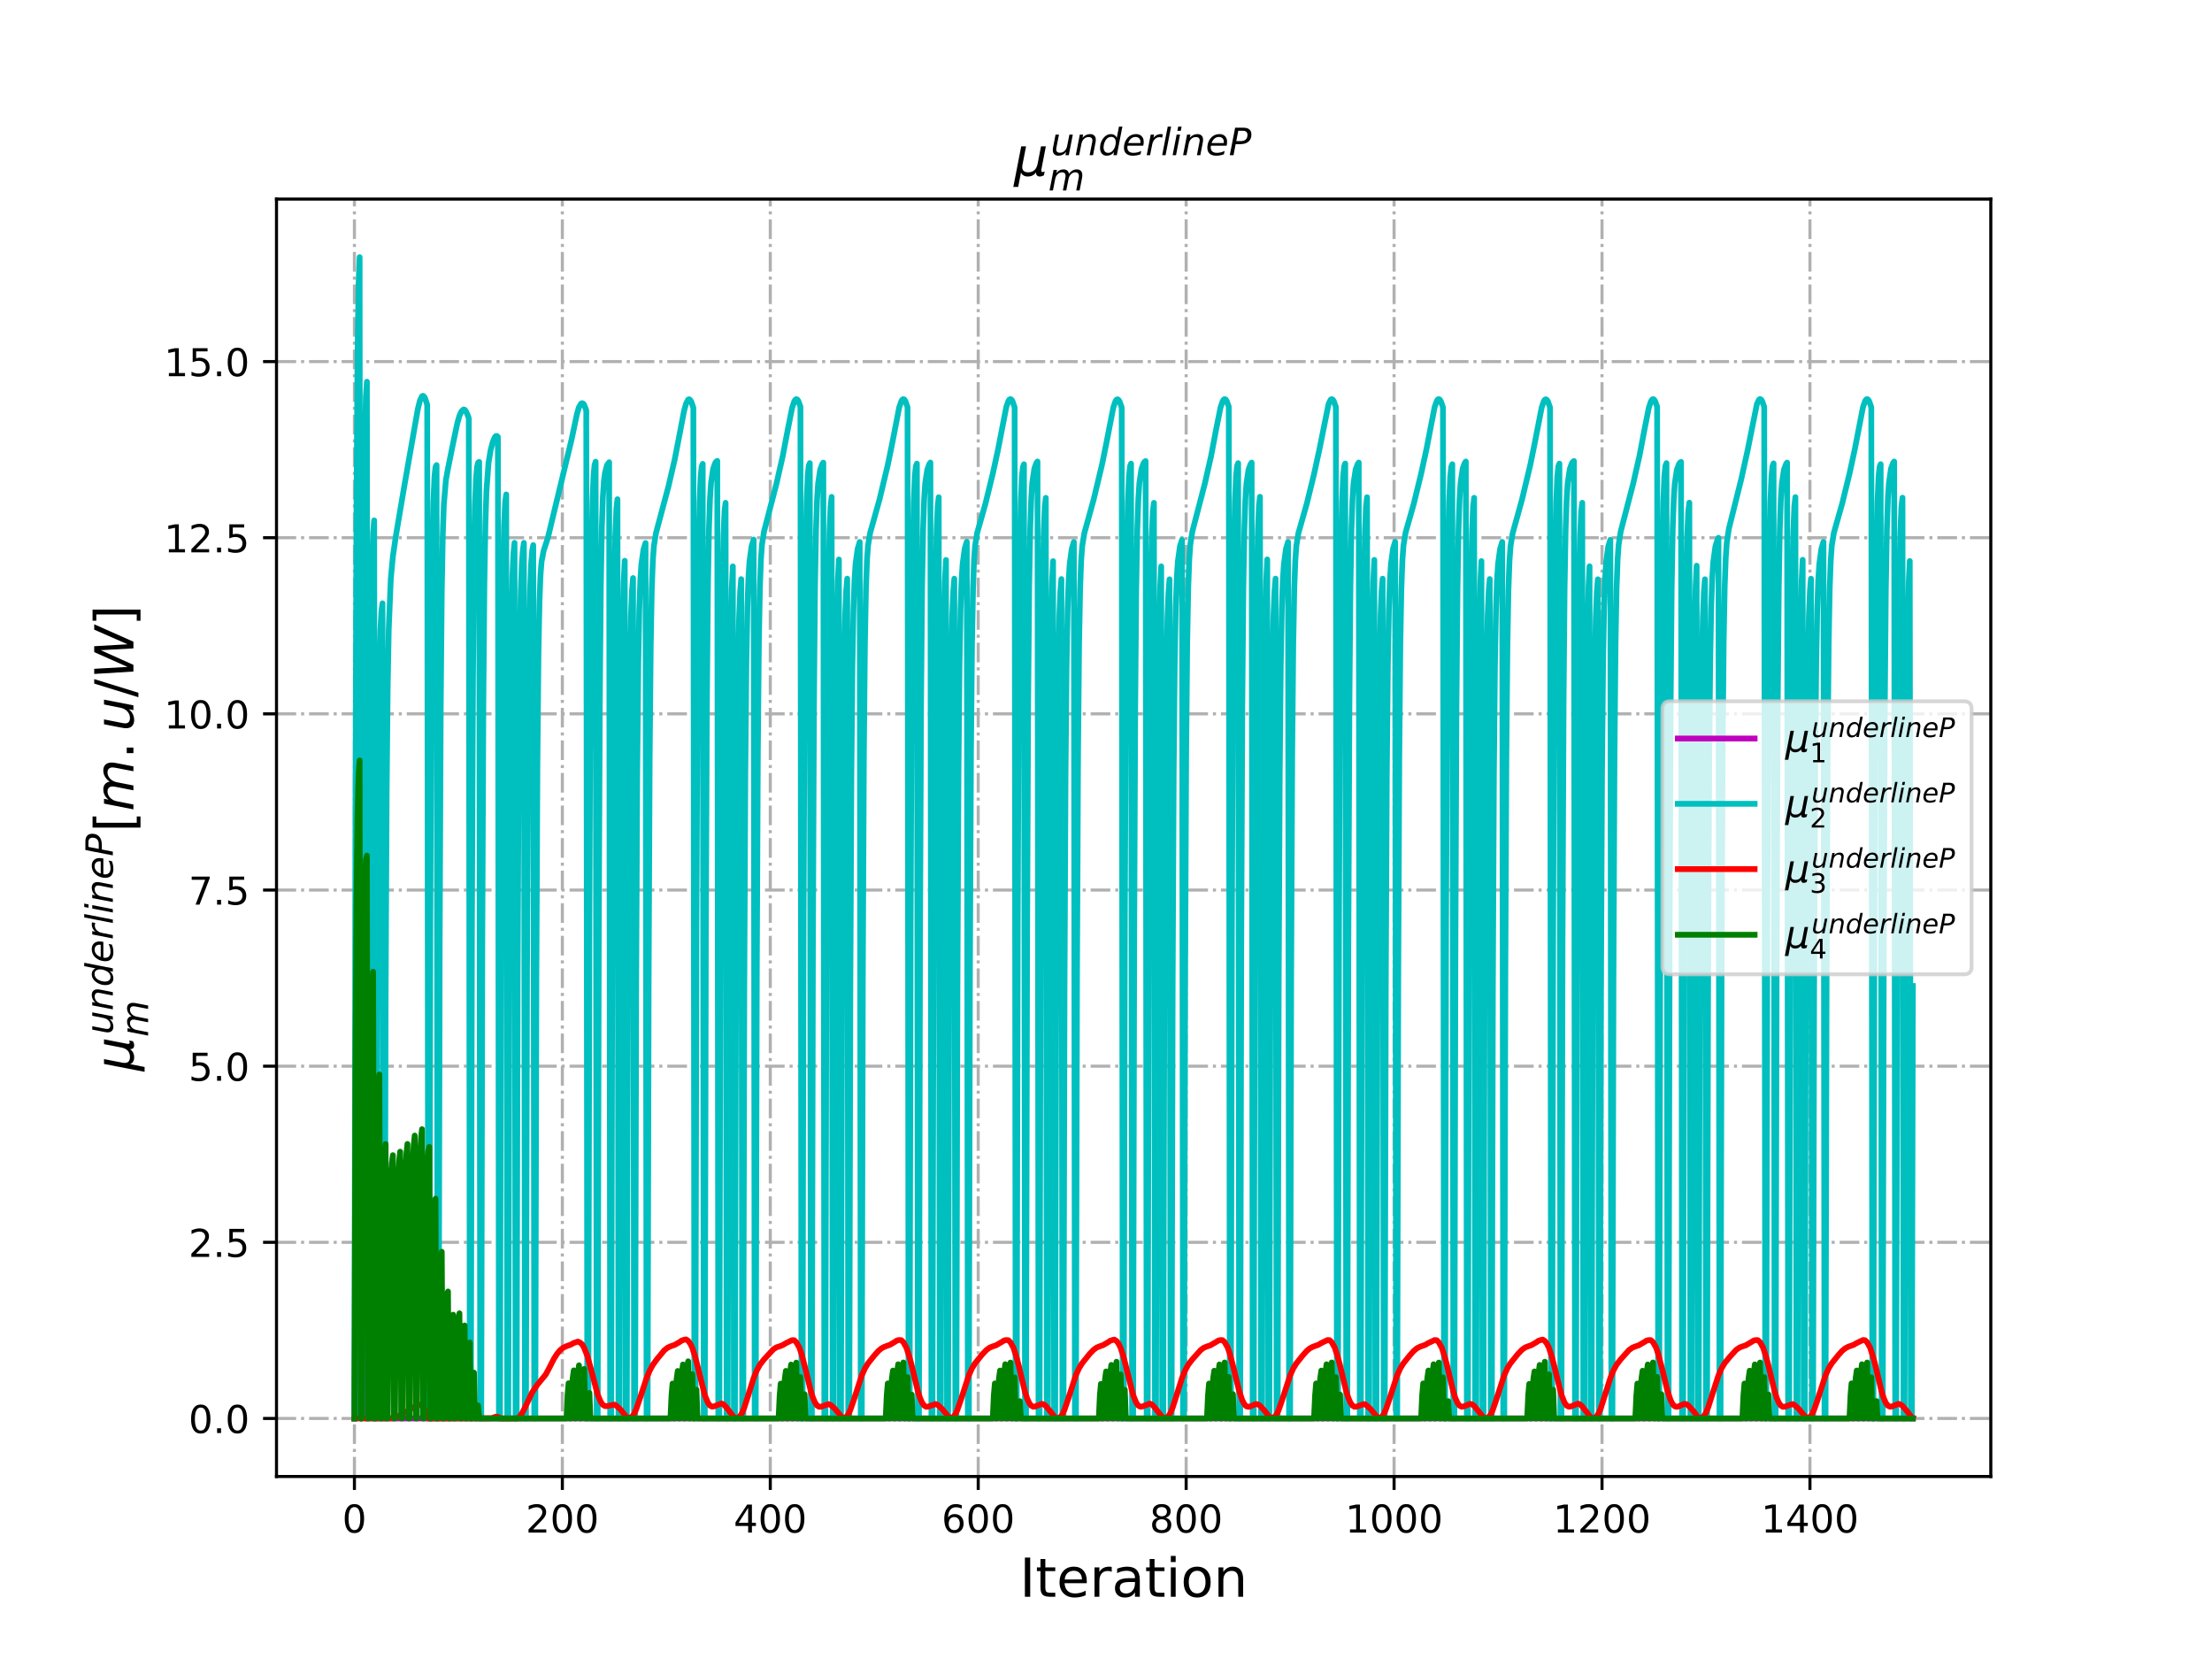 <?xml version="1.0" encoding="utf-8" standalone="no"?>
<!DOCTYPE svg PUBLIC "-//W3C//DTD SVG 1.1//EN"
  "http://www.w3.org/Graphics/SVG/1.1/DTD/svg11.dtd">
<!-- Created with matplotlib (http://matplotlib.org/) -->
<svg height="432pt" version="1.1" viewBox="0 0 576 432" width="576pt" xmlns="http://www.w3.org/2000/svg" xmlns:xlink="http://www.w3.org/1999/xlink">
 <defs>
  <style type="text/css">
*{stroke-linecap:butt;stroke-linejoin:round;}
  </style>
 </defs>
 <g id="figure_1">
  <g id="patch_1">
   <path d="M 0 432 
L 576 432 
L 576 0 
L 0 0 
z
" style="fill:#ffffff;"/>
  </g>
  <g id="axes_1">
   <g id="patch_2">
    <path d="M 72 384.48 
L 518.4 384.48 
L 518.4 51.84 
L 72 51.84 
z
" style="fill:#ffffff;"/>
   </g>
   <g id="matplotlib.axis_1">
    <g id="xtick_1">
     <g id="line2d_1">
      <path clip-path="url(#pcae8f6f2fc)" d="M 92.291 384.48 
L 92.291 51.84 
" style="fill:none;stroke:#b0b0b0;stroke-dasharray:5.12,1.28,0.8,1.28;stroke-dashoffset:0;stroke-width:0.8;"/>
     </g>
     <g id="line2d_2">
      <defs>
       <path d="M 0 0 
L 0 3.5 
" id="m3653c52a9a" style="stroke:#000000;stroke-width:0.8;"/>
      </defs>
      <g>
       <use style="stroke:#000000;stroke-width:0.8;" x="92.291" xlink:href="#m3653c52a9a" y="384.48"/>
      </g>
     </g>
     <g id="text_1">
      <!-- 0 -->
      <defs>
       <path d="M 31.781 66.406 
Q 24.172 66.406 20.328 58.906 
Q 16.5 51.422 16.5 36.375 
Q 16.5 21.391 20.328 13.891 
Q 24.172 6.391 31.781 6.391 
Q 39.453 6.391 43.281 13.891 
Q 47.125 21.391 47.125 36.375 
Q 47.125 51.422 43.281 58.906 
Q 39.453 66.406 31.781 66.406 
z
M 31.781 74.219 
Q 44.047 74.219 50.516 64.516 
Q 56.984 54.828 56.984 36.375 
Q 56.984 17.969 50.516 8.266 
Q 44.047 -1.422 31.781 -1.422 
Q 19.531 -1.422 13.062 8.266 
Q 6.594 17.969 6.594 36.375 
Q 6.594 54.828 13.062 64.516 
Q 19.531 74.219 31.781 74.219 
z
" id="DejaVuSans-30"/>
      </defs>
      <g transform="translate(89.11 399.078)scale(0.1 -0.1)">
       <use xlink:href="#DejaVuSans-30"/>
      </g>
     </g>
    </g>
    <g id="xtick_2">
     <g id="line2d_3">
      <path clip-path="url(#pcae8f6f2fc)" d="M 146.436 384.48 
L 146.436 51.84 
" style="fill:none;stroke:#b0b0b0;stroke-dasharray:5.12,1.28,0.8,1.28;stroke-dashoffset:0;stroke-width:0.8;"/>
     </g>
     <g id="line2d_4">
      <g>
       <use style="stroke:#000000;stroke-width:0.8;" x="146.436" xlink:href="#m3653c52a9a" y="384.48"/>
      </g>
     </g>
     <g id="text_2">
      <!-- 200 -->
      <defs>
       <path d="M 19.188 8.297 
L 53.609 8.297 
L 53.609 0 
L 7.328 0 
L 7.328 8.297 
Q 12.938 14.109 22.625 23.891 
Q 32.328 33.688 34.812 36.531 
Q 39.547 41.844 41.422 45.531 
Q 43.312 49.219 43.312 52.781 
Q 43.312 58.594 39.234 62.25 
Q 35.156 65.922 28.609 65.922 
Q 23.969 65.922 18.812 64.312 
Q 13.672 62.703 7.812 59.422 
L 7.812 69.391 
Q 13.766 71.781 18.938 73 
Q 24.125 74.219 28.422 74.219 
Q 39.75 74.219 46.484 68.547 
Q 53.219 62.891 53.219 53.422 
Q 53.219 48.922 51.531 44.891 
Q 49.859 40.875 45.406 35.406 
Q 44.188 33.984 37.641 27.219 
Q 31.109 20.453 19.188 8.297 
z
" id="DejaVuSans-32"/>
      </defs>
      <g transform="translate(136.892 399.078)scale(0.1 -0.1)">
       <use xlink:href="#DejaVuSans-32"/>
       <use x="63.623" xlink:href="#DejaVuSans-30"/>
       <use x="127.246" xlink:href="#DejaVuSans-30"/>
      </g>
     </g>
    </g>
    <g id="xtick_3">
     <g id="line2d_5">
      <path clip-path="url(#pcae8f6f2fc)" d="M 200.581 384.48 
L 200.581 51.84 
" style="fill:none;stroke:#b0b0b0;stroke-dasharray:5.12,1.28,0.8,1.28;stroke-dashoffset:0;stroke-width:0.8;"/>
     </g>
     <g id="line2d_6">
      <g>
       <use style="stroke:#000000;stroke-width:0.8;" x="200.581" xlink:href="#m3653c52a9a" y="384.48"/>
      </g>
     </g>
     <g id="text_3">
      <!-- 400 -->
      <defs>
       <path d="M 37.797 64.312 
L 12.891 25.391 
L 37.797 25.391 
z
M 35.203 72.906 
L 47.609 72.906 
L 47.609 25.391 
L 58.016 25.391 
L 58.016 17.188 
L 47.609 17.188 
L 47.609 0 
L 37.797 0 
L 37.797 17.188 
L 4.891 17.188 
L 4.891 26.703 
z
" id="DejaVuSans-34"/>
      </defs>
      <g transform="translate(191.038 399.078)scale(0.1 -0.1)">
       <use xlink:href="#DejaVuSans-34"/>
       <use x="63.623" xlink:href="#DejaVuSans-30"/>
       <use x="127.246" xlink:href="#DejaVuSans-30"/>
      </g>
     </g>
    </g>
    <g id="xtick_4">
     <g id="line2d_7">
      <path clip-path="url(#pcae8f6f2fc)" d="M 254.726 384.48 
L 254.726 51.84 
" style="fill:none;stroke:#b0b0b0;stroke-dasharray:5.12,1.28,0.8,1.28;stroke-dashoffset:0;stroke-width:0.8;"/>
     </g>
     <g id="line2d_8">
      <g>
       <use style="stroke:#000000;stroke-width:0.8;" x="254.726" xlink:href="#m3653c52a9a" y="384.48"/>
      </g>
     </g>
     <g id="text_4">
      <!-- 600 -->
      <defs>
       <path d="M 33.016 40.375 
Q 26.375 40.375 22.484 35.828 
Q 18.609 31.297 18.609 23.391 
Q 18.609 15.531 22.484 10.953 
Q 26.375 6.391 33.016 6.391 
Q 39.656 6.391 43.531 10.953 
Q 47.406 15.531 47.406 23.391 
Q 47.406 31.297 43.531 35.828 
Q 39.656 40.375 33.016 40.375 
z
M 52.594 71.297 
L 52.594 62.312 
Q 48.875 64.062 45.094 64.984 
Q 41.312 65.922 37.594 65.922 
Q 27.828 65.922 22.672 59.328 
Q 17.531 52.734 16.797 39.406 
Q 19.672 43.656 24.016 45.922 
Q 28.375 48.188 33.594 48.188 
Q 44.578 48.188 50.953 41.516 
Q 57.328 34.859 57.328 23.391 
Q 57.328 12.156 50.688 5.359 
Q 44.047 -1.422 33.016 -1.422 
Q 20.359 -1.422 13.672 8.266 
Q 6.984 17.969 6.984 36.375 
Q 6.984 53.656 15.188 63.938 
Q 23.391 74.219 37.203 74.219 
Q 40.922 74.219 44.703 73.484 
Q 48.484 72.75 52.594 71.297 
z
" id="DejaVuSans-36"/>
      </defs>
      <g transform="translate(245.183 399.078)scale(0.1 -0.1)">
       <use xlink:href="#DejaVuSans-36"/>
       <use x="63.623" xlink:href="#DejaVuSans-30"/>
       <use x="127.246" xlink:href="#DejaVuSans-30"/>
      </g>
     </g>
    </g>
    <g id="xtick_5">
     <g id="line2d_9">
      <path clip-path="url(#pcae8f6f2fc)" d="M 308.872 384.48 
L 308.872 51.84 
" style="fill:none;stroke:#b0b0b0;stroke-dasharray:5.12,1.28,0.8,1.28;stroke-dashoffset:0;stroke-width:0.8;"/>
     </g>
     <g id="line2d_10">
      <g>
       <use style="stroke:#000000;stroke-width:0.8;" x="308.872" xlink:href="#m3653c52a9a" y="384.48"/>
      </g>
     </g>
     <g id="text_5">
      <!-- 800 -->
      <defs>
       <path d="M 31.781 34.625 
Q 24.75 34.625 20.719 30.859 
Q 16.703 27.094 16.703 20.516 
Q 16.703 13.922 20.719 10.156 
Q 24.75 6.391 31.781 6.391 
Q 38.812 6.391 42.859 10.172 
Q 46.922 13.969 46.922 20.516 
Q 46.922 27.094 42.891 30.859 
Q 38.875 34.625 31.781 34.625 
z
M 21.922 38.812 
Q 15.578 40.375 12.031 44.719 
Q 8.5 49.078 8.5 55.328 
Q 8.5 64.062 14.719 69.141 
Q 20.953 74.219 31.781 74.219 
Q 42.672 74.219 48.875 69.141 
Q 55.078 64.062 55.078 55.328 
Q 55.078 49.078 51.531 44.719 
Q 48 40.375 41.703 38.812 
Q 48.828 37.156 52.797 32.312 
Q 56.781 27.484 56.781 20.516 
Q 56.781 9.906 50.312 4.234 
Q 43.844 -1.422 31.781 -1.422 
Q 19.734 -1.422 13.25 4.234 
Q 6.781 9.906 6.781 20.516 
Q 6.781 27.484 10.781 32.312 
Q 14.797 37.156 21.922 38.812 
z
M 18.312 54.391 
Q 18.312 48.734 21.844 45.562 
Q 25.391 42.391 31.781 42.391 
Q 38.141 42.391 41.719 45.562 
Q 45.312 48.734 45.312 54.391 
Q 45.312 60.062 41.719 63.234 
Q 38.141 66.406 31.781 66.406 
Q 25.391 66.406 21.844 63.234 
Q 18.312 60.062 18.312 54.391 
z
" id="DejaVuSans-38"/>
      </defs>
      <g transform="translate(299.328 399.078)scale(0.1 -0.1)">
       <use xlink:href="#DejaVuSans-38"/>
       <use x="63.623" xlink:href="#DejaVuSans-30"/>
       <use x="127.246" xlink:href="#DejaVuSans-30"/>
      </g>
     </g>
    </g>
    <g id="xtick_6">
     <g id="line2d_11">
      <path clip-path="url(#pcae8f6f2fc)" d="M 363.017 384.48 
L 363.017 51.84 
" style="fill:none;stroke:#b0b0b0;stroke-dasharray:5.12,1.28,0.8,1.28;stroke-dashoffset:0;stroke-width:0.8;"/>
     </g>
     <g id="line2d_12">
      <g>
       <use style="stroke:#000000;stroke-width:0.8;" x="363.017" xlink:href="#m3653c52a9a" y="384.48"/>
      </g>
     </g>
     <g id="text_6">
      <!-- 1000 -->
      <defs>
       <path d="M 12.406 8.297 
L 28.516 8.297 
L 28.516 63.922 
L 10.984 60.406 
L 10.984 69.391 
L 28.422 72.906 
L 38.281 72.906 
L 38.281 8.297 
L 54.391 8.297 
L 54.391 0 
L 12.406 0 
z
" id="DejaVuSans-31"/>
      </defs>
      <g transform="translate(350.292 399.078)scale(0.1 -0.1)">
       <use xlink:href="#DejaVuSans-31"/>
       <use x="63.623" xlink:href="#DejaVuSans-30"/>
       <use x="127.246" xlink:href="#DejaVuSans-30"/>
       <use x="190.869" xlink:href="#DejaVuSans-30"/>
      </g>
     </g>
    </g>
    <g id="xtick_7">
     <g id="line2d_13">
      <path clip-path="url(#pcae8f6f2fc)" d="M 417.162 384.48 
L 417.162 51.84 
" style="fill:none;stroke:#b0b0b0;stroke-dasharray:5.12,1.28,0.8,1.28;stroke-dashoffset:0;stroke-width:0.8;"/>
     </g>
     <g id="line2d_14">
      <g>
       <use style="stroke:#000000;stroke-width:0.8;" x="417.162" xlink:href="#m3653c52a9a" y="384.48"/>
      </g>
     </g>
     <g id="text_7">
      <!-- 1200 -->
      <g transform="translate(404.437 399.078)scale(0.1 -0.1)">
       <use xlink:href="#DejaVuSans-31"/>
       <use x="63.623" xlink:href="#DejaVuSans-32"/>
       <use x="127.246" xlink:href="#DejaVuSans-30"/>
       <use x="190.869" xlink:href="#DejaVuSans-30"/>
      </g>
     </g>
    </g>
    <g id="xtick_8">
     <g id="line2d_15">
      <path clip-path="url(#pcae8f6f2fc)" d="M 471.307 384.48 
L 471.307 51.84 
" style="fill:none;stroke:#b0b0b0;stroke-dasharray:5.12,1.28,0.8,1.28;stroke-dashoffset:0;stroke-width:0.8;"/>
     </g>
     <g id="line2d_16">
      <g>
       <use style="stroke:#000000;stroke-width:0.8;" x="471.307" xlink:href="#m3653c52a9a" y="384.48"/>
      </g>
     </g>
     <g id="text_8">
      <!-- 1400 -->
      <g transform="translate(458.582 399.078)scale(0.1 -0.1)">
       <use xlink:href="#DejaVuSans-31"/>
       <use x="63.623" xlink:href="#DejaVuSans-34"/>
       <use x="127.246" xlink:href="#DejaVuSans-30"/>
       <use x="190.869" xlink:href="#DejaVuSans-30"/>
      </g>
     </g>
    </g>
    <g id="text_9">
     <!-- Iteration -->
     <defs>
      <path d="M 9.812 72.906 
L 19.672 72.906 
L 19.672 0 
L 9.812 0 
z
" id="DejaVuSans-49"/>
      <path d="M 18.312 70.219 
L 18.312 54.688 
L 36.812 54.688 
L 36.812 47.703 
L 18.312 47.703 
L 18.312 18.016 
Q 18.312 11.328 20.141 9.422 
Q 21.969 7.516 27.594 7.516 
L 36.812 7.516 
L 36.812 0 
L 27.594 0 
Q 17.188 0 13.234 3.875 
Q 9.281 7.766 9.281 18.016 
L 9.281 47.703 
L 2.688 47.703 
L 2.688 54.688 
L 9.281 54.688 
L 9.281 70.219 
z
" id="DejaVuSans-74"/>
      <path d="M 56.203 29.594 
L 56.203 25.203 
L 14.891 25.203 
Q 15.484 15.922 20.484 11.062 
Q 25.484 6.203 34.422 6.203 
Q 39.594 6.203 44.453 7.469 
Q 49.312 8.734 54.109 11.281 
L 54.109 2.781 
Q 49.266 0.734 44.188 -0.344 
Q 39.109 -1.422 33.891 -1.422 
Q 20.797 -1.422 13.156 6.188 
Q 5.516 13.812 5.516 26.812 
Q 5.516 40.234 12.766 48.109 
Q 20.016 56 32.328 56 
Q 43.359 56 49.781 48.891 
Q 56.203 41.797 56.203 29.594 
z
M 47.219 32.234 
Q 47.125 39.594 43.094 43.984 
Q 39.062 48.391 32.422 48.391 
Q 24.906 48.391 20.391 44.141 
Q 15.875 39.891 15.188 32.172 
z
" id="DejaVuSans-65"/>
      <path d="M 41.109 46.297 
Q 39.594 47.172 37.812 47.578 
Q 36.031 48 33.891 48 
Q 26.266 48 22.188 43.047 
Q 18.109 38.094 18.109 28.812 
L 18.109 0 
L 9.078 0 
L 9.078 54.688 
L 18.109 54.688 
L 18.109 46.188 
Q 20.953 51.172 25.484 53.578 
Q 30.031 56 36.531 56 
Q 37.453 56 38.578 55.875 
Q 39.703 55.766 41.062 55.516 
z
" id="DejaVuSans-72"/>
      <path d="M 34.281 27.484 
Q 23.391 27.484 19.188 25 
Q 14.984 22.516 14.984 16.5 
Q 14.984 11.719 18.141 8.906 
Q 21.297 6.109 26.703 6.109 
Q 34.188 6.109 38.703 11.406 
Q 43.219 16.703 43.219 25.484 
L 43.219 27.484 
z
M 52.203 31.203 
L 52.203 0 
L 43.219 0 
L 43.219 8.297 
Q 40.141 3.328 35.547 0.953 
Q 30.953 -1.422 24.312 -1.422 
Q 15.922 -1.422 10.953 3.297 
Q 6 8.016 6 15.922 
Q 6 25.141 12.172 29.828 
Q 18.359 34.516 30.609 34.516 
L 43.219 34.516 
L 43.219 35.406 
Q 43.219 41.609 39.141 45 
Q 35.062 48.391 27.688 48.391 
Q 23 48.391 18.547 47.266 
Q 14.109 46.141 10.016 43.891 
L 10.016 52.203 
Q 14.938 54.109 19.578 55.047 
Q 24.219 56 28.609 56 
Q 40.484 56 46.344 49.844 
Q 52.203 43.703 52.203 31.203 
z
" id="DejaVuSans-61"/>
      <path d="M 9.422 54.688 
L 18.406 54.688 
L 18.406 0 
L 9.422 0 
z
M 9.422 75.984 
L 18.406 75.984 
L 18.406 64.594 
L 9.422 64.594 
z
" id="DejaVuSans-69"/>
      <path d="M 30.609 48.391 
Q 23.391 48.391 19.188 42.75 
Q 14.984 37.109 14.984 27.297 
Q 14.984 17.484 19.156 11.844 
Q 23.344 6.203 30.609 6.203 
Q 37.797 6.203 41.984 11.859 
Q 46.188 17.531 46.188 27.297 
Q 46.188 37.016 41.984 42.703 
Q 37.797 48.391 30.609 48.391 
z
M 30.609 56 
Q 42.328 56 49.016 48.375 
Q 55.719 40.766 55.719 27.297 
Q 55.719 13.875 49.016 6.219 
Q 42.328 -1.422 30.609 -1.422 
Q 18.844 -1.422 12.172 6.219 
Q 5.516 13.875 5.516 27.297 
Q 5.516 40.766 12.172 48.375 
Q 18.844 56 30.609 56 
z
" id="DejaVuSans-6f"/>
      <path d="M 54.891 33.016 
L 54.891 0 
L 45.906 0 
L 45.906 32.719 
Q 45.906 40.484 42.875 44.328 
Q 39.844 48.188 33.797 48.188 
Q 26.516 48.188 22.312 43.547 
Q 18.109 38.922 18.109 30.906 
L 18.109 0 
L 9.078 0 
L 9.078 54.688 
L 18.109 54.688 
L 18.109 46.188 
Q 21.344 51.125 25.703 53.562 
Q 30.078 56 35.797 56 
Q 45.219 56 50.047 50.172 
Q 54.891 44.344 54.891 33.016 
z
" id="DejaVuSans-6e"/>
     </defs>
     <g transform="translate(265.508 415.796)scale(0.14 -0.14)">
      <use xlink:href="#DejaVuSans-49"/>
      <use x="29.492" xlink:href="#DejaVuSans-74"/>
      <use x="68.701" xlink:href="#DejaVuSans-65"/>
      <use x="130.225" xlink:href="#DejaVuSans-72"/>
      <use x="171.338" xlink:href="#DejaVuSans-61"/>
      <use x="232.617" xlink:href="#DejaVuSans-74"/>
      <use x="271.826" xlink:href="#DejaVuSans-69"/>
      <use x="299.609" xlink:href="#DejaVuSans-6f"/>
      <use x="360.791" xlink:href="#DejaVuSans-6e"/>
     </g>
    </g>
   </g>
   <g id="matplotlib.axis_2">
    <g id="ytick_1">
     <g id="line2d_17">
      <path clip-path="url(#pcae8f6f2fc)" d="M 72 369.36 
L 518.4 369.36 
" style="fill:none;stroke:#b0b0b0;stroke-dasharray:5.12,1.28,0.8,1.28;stroke-dashoffset:0;stroke-width:0.8;"/>
     </g>
     <g id="line2d_18">
      <defs>
       <path d="M 0 0 
L -3.5 0 
" id="m578ab9d0af" style="stroke:#000000;stroke-width:0.8;"/>
      </defs>
      <g>
       <use style="stroke:#000000;stroke-width:0.8;" x="72" xlink:href="#m578ab9d0af" y="369.36"/>
      </g>
     </g>
     <g id="text_10">
      <!-- 0.0 -->
      <defs>
       <path d="M 10.688 12.406 
L 21 12.406 
L 21 0 
L 10.688 0 
z
" id="DejaVuSans-2e"/>
      </defs>
      <g transform="translate(49.097 373.159)scale(0.1 -0.1)">
       <use xlink:href="#DejaVuSans-30"/>
       <use x="63.623" xlink:href="#DejaVuSans-2e"/>
       <use x="95.41" xlink:href="#DejaVuSans-30"/>
      </g>
     </g>
    </g>
    <g id="ytick_2">
     <g id="line2d_19">
      <path clip-path="url(#pcae8f6f2fc)" d="M 72 323.493 
L 518.4 323.493 
" style="fill:none;stroke:#b0b0b0;stroke-dasharray:5.12,1.28,0.8,1.28;stroke-dashoffset:0;stroke-width:0.8;"/>
     </g>
     <g id="line2d_20">
      <g>
       <use style="stroke:#000000;stroke-width:0.8;" x="72" xlink:href="#m578ab9d0af" y="323.493"/>
      </g>
     </g>
     <g id="text_11">
      <!-- 2.5 -->
      <defs>
       <path d="M 10.797 72.906 
L 49.516 72.906 
L 49.516 64.594 
L 19.828 64.594 
L 19.828 46.734 
Q 21.969 47.469 24.109 47.828 
Q 26.266 48.188 28.422 48.188 
Q 40.625 48.188 47.75 41.5 
Q 54.891 34.812 54.891 23.391 
Q 54.891 11.625 47.562 5.094 
Q 40.234 -1.422 26.906 -1.422 
Q 22.312 -1.422 17.547 -0.641 
Q 12.797 0.141 7.719 1.703 
L 7.719 11.625 
Q 12.109 9.234 16.797 8.062 
Q 21.484 6.891 26.703 6.891 
Q 35.156 6.891 40.078 11.328 
Q 45.016 15.766 45.016 23.391 
Q 45.016 31 40.078 35.438 
Q 35.156 39.891 26.703 39.891 
Q 22.75 39.891 18.812 39.016 
Q 14.891 38.141 10.797 36.281 
z
" id="DejaVuSans-35"/>
      </defs>
      <g transform="translate(49.097 327.293)scale(0.1 -0.1)">
       <use xlink:href="#DejaVuSans-32"/>
       <use x="63.623" xlink:href="#DejaVuSans-2e"/>
       <use x="95.41" xlink:href="#DejaVuSans-35"/>
      </g>
     </g>
    </g>
    <g id="ytick_3">
     <g id="line2d_21">
      <path clip-path="url(#pcae8f6f2fc)" d="M 72 277.627 
L 518.4 277.627 
" style="fill:none;stroke:#b0b0b0;stroke-dasharray:5.12,1.28,0.8,1.28;stroke-dashoffset:0;stroke-width:0.8;"/>
     </g>
     <g id="line2d_22">
      <g>
       <use style="stroke:#000000;stroke-width:0.8;" x="72" xlink:href="#m578ab9d0af" y="277.627"/>
      </g>
     </g>
     <g id="text_12">
      <!-- 5.0 -->
      <g transform="translate(49.097 281.426)scale(0.1 -0.1)">
       <use xlink:href="#DejaVuSans-35"/>
       <use x="63.623" xlink:href="#DejaVuSans-2e"/>
       <use x="95.41" xlink:href="#DejaVuSans-30"/>
      </g>
     </g>
    </g>
    <g id="ytick_4">
     <g id="line2d_23">
      <path clip-path="url(#pcae8f6f2fc)" d="M 72 231.76 
L 518.4 231.76 
" style="fill:none;stroke:#b0b0b0;stroke-dasharray:5.12,1.28,0.8,1.28;stroke-dashoffset:0;stroke-width:0.8;"/>
     </g>
     <g id="line2d_24">
      <g>
       <use style="stroke:#000000;stroke-width:0.8;" x="72" xlink:href="#m578ab9d0af" y="231.76"/>
      </g>
     </g>
     <g id="text_13">
      <!-- 7.5 -->
      <defs>
       <path d="M 8.203 72.906 
L 55.078 72.906 
L 55.078 68.703 
L 28.609 0 
L 18.312 0 
L 43.219 64.594 
L 8.203 64.594 
z
" id="DejaVuSans-37"/>
      </defs>
      <g transform="translate(49.097 235.56)scale(0.1 -0.1)">
       <use xlink:href="#DejaVuSans-37"/>
       <use x="63.623" xlink:href="#DejaVuSans-2e"/>
       <use x="95.41" xlink:href="#DejaVuSans-35"/>
      </g>
     </g>
    </g>
    <g id="ytick_5">
     <g id="line2d_25">
      <path clip-path="url(#pcae8f6f2fc)" d="M 72 185.894 
L 518.4 185.894 
" style="fill:none;stroke:#b0b0b0;stroke-dasharray:5.12,1.28,0.8,1.28;stroke-dashoffset:0;stroke-width:0.8;"/>
     </g>
     <g id="line2d_26">
      <g>
       <use style="stroke:#000000;stroke-width:0.8;" x="72" xlink:href="#m578ab9d0af" y="185.894"/>
      </g>
     </g>
     <g id="text_14">
      <!-- 10.0 -->
      <g transform="translate(42.734 189.693)scale(0.1 -0.1)">
       <use xlink:href="#DejaVuSans-31"/>
       <use x="63.623" xlink:href="#DejaVuSans-30"/>
       <use x="127.246" xlink:href="#DejaVuSans-2e"/>
       <use x="159.033" xlink:href="#DejaVuSans-30"/>
      </g>
     </g>
    </g>
    <g id="ytick_6">
     <g id="line2d_27">
      <path clip-path="url(#pcae8f6f2fc)" d="M 72 140.027 
L 518.4 140.027 
" style="fill:none;stroke:#b0b0b0;stroke-dasharray:5.12,1.28,0.8,1.28;stroke-dashoffset:0;stroke-width:0.8;"/>
     </g>
     <g id="line2d_28">
      <g>
       <use style="stroke:#000000;stroke-width:0.8;" x="72" xlink:href="#m578ab9d0af" y="140.027"/>
      </g>
     </g>
     <g id="text_15">
      <!-- 12.5 -->
      <g transform="translate(42.734 143.826)scale(0.1 -0.1)">
       <use xlink:href="#DejaVuSans-31"/>
       <use x="63.623" xlink:href="#DejaVuSans-32"/>
       <use x="127.246" xlink:href="#DejaVuSans-2e"/>
       <use x="159.033" xlink:href="#DejaVuSans-35"/>
      </g>
     </g>
    </g>
    <g id="ytick_7">
     <g id="line2d_29">
      <path clip-path="url(#pcae8f6f2fc)" d="M 72 94.161 
L 518.4 94.161 
" style="fill:none;stroke:#b0b0b0;stroke-dasharray:5.12,1.28,0.8,1.28;stroke-dashoffset:0;stroke-width:0.8;"/>
     </g>
     <g id="line2d_30">
      <g>
       <use style="stroke:#000000;stroke-width:0.8;" x="72" xlink:href="#m578ab9d0af" y="94.161"/>
      </g>
     </g>
     <g id="text_16">
      <!-- 15.0 -->
      <g transform="translate(42.734 97.96)scale(0.1 -0.1)">
       <use xlink:href="#DejaVuSans-31"/>
       <use x="63.623" xlink:href="#DejaVuSans-35"/>
       <use x="127.246" xlink:href="#DejaVuSans-2e"/>
       <use x="159.033" xlink:href="#DejaVuSans-30"/>
      </g>
     </g>
    </g>
    <g id="text_17">
     <!-- $\mu^{underline{P}}_{m}[m.u/W]$ -->
     <defs>
      <path d="M -1.312 -20.797 
L 13.375 54.688 
L 22.406 54.688 
L 15.766 20.656 
Q 15.578 19.625 15.422 18.359 
Q 15.281 17.094 15.281 15.828 
Q 15.281 11.281 18.141 8.828 
Q 21 6.391 26.312 6.391 
Q 33.547 6.391 37.984 10.484 
Q 42.438 14.594 44 22.797 
L 50.203 54.688 
L 59.188 54.688 
L 51.031 12.641 
Q 50.828 11.719 50.75 11.031 
Q 50.688 10.359 50.688 9.812 
Q 50.688 8.297 51.297 7.594 
Q 51.906 6.891 53.219 6.891 
Q 53.719 6.891 54.562 7.125 
Q 55.422 7.375 56.984 8.016 
L 55.609 0.781 
Q 53.469 -0.297 51.516 -0.859 
Q 49.562 -1.422 47.703 -1.422 
Q 44.484 -1.422 42.656 0.625 
Q 40.828 2.688 40.828 6.297 
Q 38.094 2.391 34.297 0.484 
Q 30.516 -1.422 25.391 -1.422 
Q 20.844 -1.422 17.453 0.672 
Q 14.062 2.781 12.984 6.203 
L 7.719 -20.797 
z
" id="DejaVuSans-Oblique-3bc"/>
      <path d="M 6.688 21.688 
L 13.094 54.688 
L 22.125 54.688 
L 15.719 22.016 
Q 15.234 19.625 15.016 17.922 
Q 14.797 16.219 14.797 15.094 
Q 14.797 10.938 17.328 8.656 
Q 19.875 6.391 24.516 6.391 
Q 31.734 6.391 37 11.266 
Q 42.281 16.156 43.891 24.422 
L 49.906 54.688 
L 58.891 54.688 
L 48.297 0 
L 39.312 0 
L 41.109 8.594 
Q 37.312 3.812 32.062 1.188 
Q 26.812 -1.422 20.906 -1.422 
Q 13.719 -1.422 9.719 2.516 
Q 5.719 6.453 5.719 13.484 
Q 5.719 14.938 5.953 17.141 
Q 6.203 19.344 6.688 21.688 
z
" id="DejaVuSans-Oblique-75"/>
      <path d="M 55.719 33.016 
L 49.312 0 
L 40.281 0 
L 46.688 32.672 
Q 47.125 34.969 47.359 36.719 
Q 47.609 38.484 47.609 39.5 
Q 47.609 43.609 45.016 45.891 
Q 42.438 48.188 37.797 48.188 
Q 30.562 48.188 25.344 43.375 
Q 20.125 38.578 18.5 30.328 
L 12.5 0 
L 3.516 0 
L 14.109 54.688 
L 23.094 54.688 
L 21.297 46.094 
Q 25.047 50.828 30.312 53.406 
Q 35.594 56 41.406 56 
Q 48.641 56 52.609 52.094 
Q 56.594 48.188 56.594 41.109 
Q 56.594 39.359 56.375 37.359 
Q 56.156 35.359 55.719 33.016 
z
" id="DejaVuSans-Oblique-6e"/>
      <path d="M 41.797 8.203 
Q 38.188 3.469 33.25 1.016 
Q 28.328 -1.422 22.312 -1.422 
Q 14.109 -1.422 9.344 4.172 
Q 4.594 9.766 4.594 19.484 
Q 4.594 27.594 7.469 34.938 
Q 10.359 42.281 15.828 48.094 
Q 19.438 51.953 23.969 53.969 
Q 28.516 56 33.5 56 
Q 38.766 56 42.797 53.453 
Q 46.828 50.922 49.031 46.188 
L 54.891 75.984 
L 63.922 75.984 
L 49.125 0 
L 40.094 0 
z
M 13.922 21.094 
Q 13.922 14.016 17.109 10.062 
Q 20.312 6.109 25.984 6.109 
Q 30.172 6.109 33.766 8.125 
Q 37.359 10.156 40.094 14.109 
Q 42.969 18.219 44.625 23.578 
Q 46.297 28.953 46.297 34.188 
Q 46.297 40.969 43.094 44.766 
Q 39.891 48.578 34.281 48.578 
Q 30.031 48.578 26.359 46.578 
Q 22.703 44.578 20.125 40.828 
Q 17.281 36.766 15.594 31.391 
Q 13.922 26.031 13.922 21.094 
z
" id="DejaVuSans-Oblique-64"/>
      <path d="M 48.094 32.234 
Q 48.25 33.016 48.312 33.844 
Q 48.391 34.672 48.391 35.5 
Q 48.391 41.453 44.891 44.922 
Q 41.406 48.391 35.406 48.391 
Q 28.719 48.391 23.578 44.156 
Q 18.453 39.938 15.828 32.172 
z
M 55.906 25.203 
L 14.109 25.203 
Q 13.812 23.344 13.719 22.266 
Q 13.625 21.188 13.625 20.406 
Q 13.625 13.625 17.797 9.906 
Q 21.969 6.203 29.594 6.203 
Q 35.453 6.203 40.672 7.516 
Q 45.906 8.844 50.391 11.375 
L 48.688 2.484 
Q 43.844 0.531 38.688 -0.438 
Q 33.547 -1.422 28.219 -1.422 
Q 16.844 -1.422 10.719 4.016 
Q 4.594 9.469 4.594 19.484 
Q 4.594 28.031 7.641 35.375 
Q 10.688 42.719 16.609 48.484 
Q 20.406 52.094 25.656 54.047 
Q 30.906 56 36.812 56 
Q 46.094 56 51.578 50.438 
Q 57.078 44.875 57.078 35.5 
Q 57.078 33.25 56.781 30.688 
Q 56.5 28.125 55.906 25.203 
z
" id="DejaVuSans-Oblique-65"/>
      <path d="M 44.578 46.391 
Q 43.219 47.125 41.453 47.516 
Q 39.703 47.906 37.703 47.906 
Q 30.516 47.906 25.141 42.453 
Q 19.781 37.016 18.016 27.875 
L 12.5 0 
L 3.516 0 
L 14.203 54.688 
L 23.188 54.688 
L 21.484 46.188 
Q 25.047 50.922 30 53.453 
Q 34.969 56 40.578 56 
Q 42.047 56 43.453 55.828 
Q 44.875 55.672 46.297 55.281 
z
" id="DejaVuSans-Oblique-72"/>
      <path d="M 18.312 75.984 
L 27.297 75.984 
L 12.5 0 
L 3.516 0 
z
" id="DejaVuSans-Oblique-6c"/>
      <path d="M 18.312 75.984 
L 27.297 75.984 
L 25.094 64.594 
L 16.109 64.594 
z
M 14.203 54.688 
L 23.188 54.688 
L 12.5 0 
L 3.516 0 
z
" id="DejaVuSans-Oblique-69"/>
      <path d="M 16.891 72.906 
L 39.703 72.906 
Q 49.656 72.906 54.875 68.266 
Q 60.109 63.625 60.109 54.688 
Q 60.109 42.672 52.391 35.984 
Q 44.672 29.297 30.719 29.297 
L 18.312 29.297 
L 12.594 0 
L 2.688 0 
z
M 25.203 64.797 
L 19.922 37.406 
L 32.328 37.406 
Q 40.719 37.406 45.203 41.703 
Q 49.703 46 49.703 54 
Q 49.703 59.125 46.656 61.953 
Q 43.609 64.797 38.094 64.797 
z
" id="DejaVuSans-Oblique-50"/>
      <path d="M 89.797 33.016 
L 83.406 0 
L 74.422 0 
L 80.719 32.719 
Q 81.109 34.812 81.297 36.328 
Q 81.5 37.844 81.5 38.922 
Q 81.5 43.312 79.047 45.75 
Q 76.609 48.188 72.219 48.188 
Q 65.672 48.188 60.547 43.281 
Q 55.422 38.375 53.906 30.516 
L 47.906 0 
L 38.922 0 
L 45.312 32.719 
Q 45.703 34.516 45.891 36.047 
Q 46.094 37.594 46.094 38.812 
Q 46.094 43.266 43.656 45.719 
Q 41.219 48.188 36.922 48.188 
Q 30.281 48.188 25.141 43.281 
Q 20.016 38.375 18.5 30.516 
L 12.5 0 
L 3.516 0 
L 14.203 54.688 
L 23.188 54.688 
L 21.484 46.188 
Q 25.141 50.984 30.047 53.484 
Q 34.969 56 40.578 56 
Q 46.531 56 50.359 52.875 
Q 54.203 49.75 54.984 44.188 
Q 59.078 49.953 64.469 52.969 
Q 69.875 56 75.875 56 
Q 82.906 56 86.734 51.953 
Q 90.578 47.906 90.578 40.484 
Q 90.578 38.875 90.375 36.938 
Q 90.188 35.016 89.797 33.016 
z
" id="DejaVuSans-Oblique-6d"/>
      <path d="M 8.594 75.984 
L 29.297 75.984 
L 29.297 69 
L 17.578 69 
L 17.578 -6.203 
L 29.297 -6.203 
L 29.297 -13.188 
L 8.594 -13.188 
z
" id="DejaVuSans-5b"/>
      <path d="M 25.391 72.906 
L 33.688 72.906 
L 8.297 -9.281 
L 0 -9.281 
z
" id="DejaVuSans-2f"/>
      <path d="M 9.625 72.906 
L 19.188 72.906 
L 22.703 10.891 
L 50.203 72.906 
L 61.188 72.906 
L 64.797 10.891 
L 92 72.906 
L 102 72.906 
L 69.578 0 
L 57.172 0 
L 53.812 60.797 
L 26.516 0 
L 14.109 0 
z
" id="DejaVuSans-Oblique-57"/>
      <path d="M 30.422 75.984 
L 30.422 -13.188 
L 9.719 -13.188 
L 9.719 -6.203 
L 21.391 -6.203 
L 21.391 69 
L 9.719 69 
L 9.719 75.984 
z
" id="DejaVuSans-5d"/>
     </defs>
     <g transform="translate(34.814 278.92)rotate(-90)scale(0.14 -0.14)">
      <use transform="translate(0 0.53)" xlink:href="#DejaVuSans-Oblique-3bc"/>
      <use transform="translate(68.089 38.811)scale(0.7)" xlink:href="#DejaVuSans-Oblique-75"/>
      <use transform="translate(112.454 38.811)scale(0.7)" xlink:href="#DejaVuSans-Oblique-6e"/>
      <use transform="translate(156.82 38.811)scale(0.7)" xlink:href="#DejaVuSans-Oblique-64"/>
      <use transform="translate(201.253 38.811)scale(0.7)" xlink:href="#DejaVuSans-Oblique-65"/>
      <use transform="translate(244.32 38.811)scale(0.7)" xlink:href="#DejaVuSans-Oblique-72"/>
      <use transform="translate(273.099 38.811)scale(0.7)" xlink:href="#DejaVuSans-Oblique-6c"/>
      <use transform="translate(292.547 38.811)scale(0.7)" xlink:href="#DejaVuSans-Oblique-69"/>
      <use transform="translate(311.995 38.811)scale(0.7)" xlink:href="#DejaVuSans-Oblique-6e"/>
      <use transform="translate(356.361 38.811)scale(0.7)" xlink:href="#DejaVuSans-Oblique-65"/>
      <use transform="translate(399.427 38.811)scale(0.7)" xlink:href="#DejaVuSans-Oblique-50"/>
      <use transform="translate(63.623 -26.814)scale(0.7)" xlink:href="#DejaVuSans-Oblique-6d"/>
      <use transform="translate(444.373 0.53)" xlink:href="#DejaVuSans-5b"/>
      <use transform="translate(483.387 0.53)" xlink:href="#DejaVuSans-Oblique-6d"/>
      <use transform="translate(580.799 0.53)" xlink:href="#DejaVuSans-2e"/>
      <use transform="translate(632.069 0.53)" xlink:href="#DejaVuSans-Oblique-75"/>
      <use transform="translate(695.448 0.53)" xlink:href="#DejaVuSans-2f"/>
      <use transform="translate(729.139 0.53)" xlink:href="#DejaVuSans-Oblique-57"/>
      <use transform="translate(828.016 0.53)" xlink:href="#DejaVuSans-5d"/>
     </g>
    </g>
   </g>
   <g id="line2d_31">
    <path clip-path="url(#pcae8f6f2fc)" d="M 92.291 369.36 
L 92.562 332.667 
L 92.832 314.32 
L 93.103 305.147 
L 93.374 301.505 
L 93.645 301.351 
L 93.915 369.36 
L 94.186 369.36 
L 94.457 341.704 
L 94.727 330.911 
L 94.998 328.528 
L 95.269 369.36 
L 95.54 369.36 
L 95.81 356.193 
L 96.081 352.52 
L 96.352 352.793 
L 96.623 369.36 
L 498.109 369.36 
L 498.109 369.36 
" style="fill:none;stroke:#bf00bf;stroke-linecap:square;stroke-width:1.5;"/>
   </g>
   <g id="line2d_32">
    <path clip-path="url(#pcae8f6f2fc)" d="M 92.291 369.36 
L 92.562 211.029 
L 92.832 131.863 
L 93.103 92.28 
L 93.374 74.071 
L 93.645 66.96 
L 93.915 369.36 
L 94.186 369.36 
L 94.457 221.169 
L 94.727 149.78 
L 94.998 116.885 
L 95.269 103.295 
L 95.54 99.395 
L 95.81 369.36 
L 96.081 369.36 
L 96.352 238.778 
L 96.623 177.223 
L 96.893 149.628 
L 97.164 138.629 
L 97.435 135.505 
L 97.705 369.36 
L 97.976 369.36 
L 98.247 255.55 
L 98.518 201.224 
L 98.788 175.717 
L 99.059 164.138 
L 99.33 159.154 
L 99.601 157.095 
L 99.871 369.36 
L 100.142 369.36 
L 100.413 261.251 
L 100.683 206.737 
L 100.954 178.733 
L 101.225 163.904 
L 101.766 150.65 
L 102.308 144.885 
L 103.12 139.326 
L 105.286 126.552 
L 108.805 106.515 
L 109.347 104.308 
L 109.888 103.185 
L 110.159 103.073 
L 110.43 103.262 
L 110.7 103.73 
L 111.242 105.413 
L 111.512 369.36 
L 111.783 369.36 
L 112.054 239.996 
L 112.325 176.254 
L 112.595 145.263 
L 112.866 130.588 
L 113.137 124.08 
L 113.408 121.62 
L 113.678 121.112 
L 113.949 369.36 
L 114.22 369.36 
L 114.49 246.025 
L 114.761 184.738 
L 115.032 154.284 
L 115.303 139.104 
L 115.573 131.437 
L 116.115 124.968 
L 116.656 122 
L 118.01 115.316 
L 119.093 110.172 
L 119.634 108.28 
L 120.176 107.095 
L 120.717 106.624 
L 120.988 106.688 
L 121.259 106.972 
L 121.8 108.124 
L 122.071 108.922 
L 122.341 369.36 
L 122.612 369.36 
L 122.883 241.126 
L 123.154 177.647 
L 123.424 146.476 
L 123.695 131.467 
L 123.966 124.512 
L 124.237 121.536 
L 124.507 120.457 
L 124.778 120.275 
L 125.049 369.36 
L 125.319 369.36 
L 125.59 245.183 
L 125.861 183.087 
L 126.132 151.899 
L 126.402 136.055 
L 126.673 127.792 
L 127.215 120.505 
L 127.756 117.241 
L 128.297 115.149 
L 128.839 113.854 
L 129.11 113.553 
L 129.38 113.52 
L 129.651 113.771 
L 129.922 369.36 
L 130.193 369.36 
L 130.463 243.139 
L 130.734 180.915 
L 131.005 150.742 
L 131.275 136.662 
L 131.546 130.674 
L 131.817 128.751 
L 132.088 369.36 
L 132.358 369.36 
L 132.629 250.188 
L 132.9 191.743 
L 133.171 163.399 
L 133.441 149.967 
L 133.712 143.88 
L 133.983 141.352 
L 134.253 369.36 
L 134.524 369.36 
L 134.795 254.281 
L 135.066 197.006 
L 135.336 168.439 
L 135.607 154.143 
L 135.878 146.942 
L 136.149 143.271 
L 136.419 141.359 
L 136.69 369.36 
L 136.961 369.36 
L 137.231 254.018 
L 137.502 196.441 
L 137.773 167.745 
L 138.044 153.525 
L 138.314 146.588 
L 138.585 143.33 
L 138.856 141.941 
L 139.126 369.36 
L 139.397 369.36 
L 139.668 255.231 
L 139.939 198.52 
L 140.209 170.395 
L 140.48 156.493 
L 140.751 149.637 
L 141.022 146.234 
L 141.563 143.429 
L 142.646 140.101 
L 148.873 114.296 
L 150.226 107.849 
L 150.768 106.029 
L 151.309 105.103 
L 151.58 104.987 
L 151.851 105.082 
L 152.121 105.431 
L 152.663 106.836 
L 152.934 369.36 
L 153.204 369.36 
L 153.475 240.282 
L 153.746 176.51 
L 154.016 145.386 
L 154.287 130.559 
L 154.558 123.811 
L 154.829 121.053 
L 155.099 120.226 
L 155.37 369.36 
L 155.641 369.36 
L 155.912 245.256 
L 156.182 183.424 
L 156.453 152.586 
L 156.724 137.145 
L 156.994 129.337 
L 157.265 125.293 
L 157.536 123.108 
L 158.077 121.09 
L 158.619 120.374 
L 158.889 369.36 
L 159.16 369.36 
L 159.431 245.155 
L 159.702 183.518 
L 159.972 153.259 
L 160.243 138.802 
L 160.514 132.351 
L 160.785 129.997 
L 161.055 369.36 
L 161.326 369.36 
L 161.597 250.624 
L 161.867 192.508 
L 162.138 164.531 
L 162.409 151.554 
L 162.68 146.017 
L 162.95 369.36 
L 163.221 369.36 
L 163.492 256.644 
L 163.763 200.986 
L 164.033 173.613 
L 164.304 160.232 
L 164.575 153.719 
L 164.845 150.527 
L 165.116 369.36 
L 165.387 369.36 
L 165.658 257.638 
L 165.928 201.576 
L 166.199 173.247 
L 166.47 158.743 
L 166.741 151.143 
L 167.011 147.004 
L 167.553 143.124 
L 168.094 141.392 
L 168.365 369.36 
L 168.636 369.36 
L 168.906 254.479 
L 169.177 196.944 
L 169.448 168.079 
L 169.719 153.543 
L 169.989 146.153 
L 170.26 142.304 
L 170.801 138.87 
L 174.05 126.72 
L 175.674 119.738 
L 177.028 112.772 
L 178.111 107.071 
L 178.652 105.104 
L 179.194 104.061 
L 179.465 103.965 
L 179.735 104.154 
L 180.006 104.598 
L 180.548 106.169 
L 180.818 369.36 
L 181.089 369.36 
L 181.36 240.209 
L 181.63 176.498 
L 181.901 145.484 
L 182.172 130.779 
L 182.443 124.157 
L 182.713 121.521 
L 182.984 120.805 
L 183.255 369.36 
L 183.526 369.36 
L 183.796 245.592 
L 184.067 183.945 
L 184.338 153.184 
L 184.608 137.752 
L 184.879 129.898 
L 185.15 125.776 
L 185.691 122.103 
L 186.233 120.585 
L 186.504 120.193 
L 186.774 120.007 
L 187.045 369.36 
L 187.316 369.36 
L 187.586 245.163 
L 187.857 183.645 
L 188.128 153.56 
L 188.399 139.306 
L 188.669 133.074 
L 188.94 130.935 
L 189.211 369.36 
L 189.482 369.36 
L 189.752 251.276 
L 190.023 193.566 
L 190.294 165.828 
L 190.564 152.974 
L 190.835 147.48 
L 191.106 369.36 
L 191.377 369.36 
L 191.647 257.207 
L 191.918 201.743 
L 192.189 174.367 
L 192.46 160.875 
L 192.73 154.195 
L 193.001 150.806 
L 193.272 369.36 
L 193.542 369.36 
L 193.813 257.536 
L 194.084 201.307 
L 194.355 172.813 
L 194.625 158.168 
L 194.896 150.452 
L 195.167 146.223 
L 195.708 142.24 
L 196.25 140.504 
L 196.52 369.36 
L 196.791 369.36 
L 197.062 254.156 
L 197.333 196.483 
L 197.603 167.575 
L 197.874 153.037 
L 198.145 145.66 
L 198.415 141.822 
L 198.957 138.376 
L 202.206 125.893 
L 203.83 118.727 
L 205.184 111.616 
L 206.267 106.194 
L 206.808 104.571 
L 207.079 104.106 
L 207.349 103.93 
L 207.62 104.044 
L 207.891 104.437 
L 208.432 105.914 
L 208.703 369.36 
L 208.974 369.36 
L 209.245 240.07 
L 209.515 176.254 
L 209.786 145.183 
L 210.057 130.474 
L 210.327 123.897 
L 210.598 121.294 
L 210.869 120.6 
L 211.14 369.36 
L 211.41 369.36 
L 211.681 245.526 
L 211.952 183.874 
L 212.222 153.138 
L 212.493 137.747 
L 212.764 129.944 
L 213.035 125.875 
L 213.576 122.299 
L 214.118 120.846 
L 214.388 120.47 
L 214.659 369.36 
L 214.93 369.36 
L 215.2 245.034 
L 215.471 183.259 
L 215.742 152.879 
L 216.013 138.323 
L 216.283 131.795 
L 216.554 129.386 
L 216.825 369.36 
L 217.096 369.36 
L 217.366 250.358 
L 217.637 192.124 
L 217.908 164.122 
L 218.178 151.171 
L 218.449 145.689 
L 218.72 369.36 
L 218.991 369.36 
L 219.261 256.596 
L 219.532 200.962 
L 219.803 173.636 
L 220.074 160.304 
L 220.344 153.839 
L 220.615 150.681 
L 220.886 369.36 
L 221.156 369.36 
L 221.427 257.701 
L 221.698 201.659 
L 221.969 173.317 
L 222.239 158.781 
L 222.51 151.136 
L 222.781 146.946 
L 223.322 142.955 
L 223.864 141.13 
L 224.134 369.36 
L 224.405 369.36 
L 224.676 254.334 
L 224.947 196.727 
L 225.217 167.835 
L 225.488 153.303 
L 225.759 145.937 
L 226.03 142.126 
L 226.571 138.793 
L 229.008 130.131 
L 231.173 121.092 
L 232.256 115.843 
L 234.151 106.082 
L 234.693 104.505 
L 234.963 104.068 
L 235.234 103.917 
L 235.505 104.059 
L 235.776 104.477 
L 236.317 106.002 
L 236.588 369.36 
L 236.859 369.36 
L 237.129 240.126 
L 237.4 176.346 
L 237.671 145.296 
L 237.941 130.599 
L 238.212 124.025 
L 238.483 121.42 
L 238.754 120.719 
L 239.024 369.36 
L 239.295 369.36 
L 239.566 245.561 
L 239.837 183.914 
L 240.107 153.171 
L 240.378 137.767 
L 240.649 129.949 
L 240.919 125.865 
L 241.461 122.271 
L 242.002 120.815 
L 242.273 120.442 
L 242.544 369.36 
L 242.815 369.36 
L 243.085 245.04 
L 243.356 183.278 
L 243.627 152.916 
L 243.897 138.378 
L 244.168 131.869 
L 244.439 129.478 
L 244.71 369.36 
L 244.98 369.36 
L 245.251 250.415 
L 245.522 192.216 
L 245.793 164.232 
L 246.063 151.288 
L 246.334 145.806 
L 246.605 369.36 
L 246.875 369.36 
L 247.146 256.638 
L 247.417 201.013 
L 247.688 173.684 
L 247.958 160.342 
L 248.229 153.861 
L 248.5 150.687 
L 248.771 369.36 
L 249.041 369.36 
L 249.312 257.686 
L 249.583 201.628 
L 249.853 173.271 
L 250.124 158.724 
L 250.395 151.074 
L 250.666 146.876 
L 251.207 142.884 
L 251.748 141.062 
L 252.019 369.36 
L 252.29 369.36 
L 252.561 254.31 
L 252.831 196.693 
L 253.102 167.799 
L 253.373 153.264 
L 253.644 145.898 
L 253.914 142.088 
L 254.456 138.75 
L 256.622 131.109 
L 258.517 123.363 
L 259.87 117.149 
L 262.036 106.002 
L 262.578 104.459 
L 262.848 104.04 
L 263.119 103.91 
L 263.39 104.07 
L 263.66 104.508 
L 264.202 106.068 
L 264.473 369.36 
L 264.743 369.36 
L 265.014 240.169 
L 265.285 176.414 
L 265.556 145.379 
L 265.826 130.691 
L 266.097 124.141 
L 266.368 121.578 
L 266.638 120.892 
L 266.909 369.36 
L 267.18 369.36 
L 267.451 245.579 
L 267.721 183.901 
L 267.992 153.108 
L 268.263 137.65 
L 268.533 129.779 
L 268.804 125.649 
L 269.346 121.994 
L 269.887 120.53 
L 270.158 120.174 
L 270.429 369.36 
L 270.699 369.36 
L 270.97 244.975 
L 271.241 183.221 
L 271.511 152.896 
L 271.782 138.413 
L 272.053 131.966 
L 272.324 129.636 
L 272.594 369.36 
L 272.865 369.36 
L 273.136 250.545 
L 273.407 192.434 
L 273.677 164.507 
L 273.948 151.595 
L 274.219 146.127 
L 274.489 369.36 
L 274.76 369.36 
L 275.031 256.763 
L 275.302 201.186 
L 275.572 173.864 
L 275.843 160.504 
L 276.114 153.995 
L 276.385 150.789 
L 276.655 369.36 
L 276.926 369.36 
L 277.197 257.699 
L 277.467 201.633 
L 277.738 173.269 
L 278.009 158.715 
L 278.28 151.061 
L 278.55 146.869 
L 279.092 142.897 
L 279.633 141.11 
L 279.904 369.36 
L 280.175 369.36 
L 280.445 254.363 
L 280.716 196.784 
L 280.987 167.918 
L 281.258 153.404 
L 281.528 146.049 
L 281.799 142.245 
L 282.341 138.903 
L 284.777 130.113 
L 286.943 121.064 
L 288.026 115.76 
L 289.921 106.055 
L 290.462 104.484 
L 290.733 104.083 
L 291.004 103.971 
L 291.274 104.143 
L 291.545 104.571 
L 292.087 106.11 
L 292.357 369.36 
L 292.628 369.36 
L 292.899 240.17 
L 293.17 176.438 
L 293.44 145.41 
L 293.711 130.7 
L 293.982 124.075 
L 294.252 121.44 
L 294.523 120.73 
L 294.794 369.36 
L 295.065 369.36 
L 295.335 245.57 
L 295.606 183.918 
L 295.877 153.163 
L 296.148 137.739 
L 296.418 129.896 
L 296.689 125.785 
L 297.23 122.132 
L 297.772 120.629 
L 298.043 120.24 
L 298.313 120.057 
L 298.584 369.36 
L 298.855 369.36 
L 299.126 245.181 
L 299.396 183.668 
L 299.667 153.584 
L 299.938 139.325 
L 300.208 133.087 
L 300.479 130.944 
L 300.75 369.36 
L 301.021 369.36 
L 301.291 251.274 
L 301.562 193.561 
L 301.833 165.823 
L 302.104 152.969 
L 302.374 147.476 
L 302.645 369.36 
L 302.916 369.36 
L 303.186 257.213 
L 303.457 201.756 
L 303.728 174.387 
L 303.999 160.904 
L 304.269 154.231 
L 304.54 150.852 
L 304.811 369.36 
L 305.081 369.36 
L 305.352 257.565 
L 305.623 201.351 
L 305.894 172.868 
L 306.164 158.227 
L 306.435 150.514 
L 306.706 146.285 
L 307.247 142.297 
L 307.789 140.552 
L 308.059 369.36 
L 308.33 369.36 
L 308.601 254.171 
L 308.872 196.5 
L 309.142 167.588 
L 309.413 153.046 
L 309.684 145.663 
L 309.955 141.822 
L 310.496 138.367 
L 313.745 125.891 
L 315.369 118.727 
L 316.723 111.606 
L 317.806 106.181 
L 318.347 104.556 
L 318.618 104.092 
L 318.889 103.916 
L 319.159 104.029 
L 319.43 104.424 
L 319.971 105.904 
L 320.242 369.36 
L 320.513 369.36 
L 320.784 240.068 
L 321.054 176.254 
L 321.325 145.184 
L 321.596 130.48 
L 321.867 123.902 
L 322.137 121.301 
L 322.408 120.609 
L 322.679 369.36 
L 322.949 369.36 
L 323.22 245.533 
L 323.491 183.883 
L 323.762 153.149 
L 324.032 137.758 
L 324.303 129.955 
L 324.574 125.884 
L 325.115 122.303 
L 325.657 120.844 
L 325.927 120.462 
L 326.198 369.36 
L 326.469 369.36 
L 326.74 245.027 
L 327.01 183.246 
L 327.281 152.863 
L 327.552 138.303 
L 327.822 131.773 
L 328.093 129.362 
L 328.364 369.36 
L 328.635 369.36 
L 328.905 250.347 
L 329.176 192.108 
L 329.447 164.104 
L 329.718 151.154 
L 329.988 145.673 
L 330.259 369.36 
L 330.53 369.36 
L 330.8 256.591 
L 331.071 200.953 
L 331.342 173.627 
L 331.613 160.297 
L 331.883 153.831 
L 332.154 150.674 
L 332.425 369.36 
L 332.696 369.36 
L 332.966 257.699 
L 333.237 201.654 
L 333.508 173.31 
L 333.778 158.774 
L 334.049 151.129 
L 334.32 146.937 
L 334.861 142.946 
L 335.403 141.121 
L 335.674 369.36 
L 335.944 369.36 
L 336.215 254.33 
L 336.486 196.722 
L 336.756 167.83 
L 337.027 153.299 
L 337.298 145.933 
L 337.569 142.124 
L 338.11 138.796 
L 340.276 131.199 
L 342.171 123.464 
L 343.525 117.263 
L 345.961 105.189 
L 346.503 104.075 
L 346.773 103.923 
L 347.044 104.061 
L 347.315 104.477 
L 347.856 105.996 
L 348.127 369.36 
L 348.398 369.36 
L 348.668 240.121 
L 348.939 176.339 
L 349.21 145.285 
L 349.481 130.588 
L 349.751 124.012 
L 350.022 121.407 
L 350.293 120.706 
L 350.563 369.36 
L 350.834 369.36 
L 351.105 245.555 
L 351.376 183.907 
L 351.646 153.165 
L 351.917 137.761 
L 352.188 129.946 
L 352.459 125.864 
L 353 122.271 
L 353.541 120.817 
L 353.812 120.444 
L 354.083 369.36 
L 354.354 369.36 
L 354.624 245.04 
L 354.895 183.278 
L 355.166 152.914 
L 355.437 138.374 
L 355.707 131.863 
L 355.978 129.471 
L 356.249 369.36 
L 356.519 369.36 
L 356.79 250.41 
L 357.061 192.207 
L 357.332 164.221 
L 357.602 151.277 
L 357.873 145.795 
L 358.144 369.36 
L 358.415 369.36 
L 358.685 256.635 
L 358.956 201.008 
L 359.227 173.679 
L 359.497 160.337 
L 359.768 153.857 
L 360.039 150.685 
L 360.31 369.36 
L 360.58 369.36 
L 360.851 257.688 
L 361.122 201.63 
L 361.392 173.275 
L 361.663 158.73 
L 361.934 151.079 
L 362.205 146.883 
L 362.746 142.891 
L 363.288 141.069 
L 363.558 369.36 
L 363.829 369.36 
L 364.1 254.314 
L 364.37 196.698 
L 364.641 167.804 
L 364.912 153.27 
L 365.183 145.904 
L 365.453 142.093 
L 365.995 138.756 
L 368.161 131.118 
L 370.056 123.372 
L 371.409 117.158 
L 373.575 106.011 
L 374.117 104.462 
L 374.387 104.042 
L 374.658 103.91 
L 374.929 104.068 
L 375.2 104.505 
L 375.741 106.06 
L 376.012 369.36 
L 376.282 369.36 
L 376.553 240.163 
L 376.824 176.407 
L 377.095 145.37 
L 377.365 130.681 
L 377.636 124.13 
L 377.907 121.567 
L 378.178 120.883 
L 378.448 369.36 
L 378.719 369.36 
L 378.99 245.575 
L 379.26 183.898 
L 379.531 153.107 
L 379.802 137.648 
L 380.073 129.779 
L 380.343 125.649 
L 380.885 121.994 
L 381.426 120.532 
L 381.697 120.176 
L 381.968 369.36 
L 382.238 369.36 
L 382.509 244.974 
L 382.78 183.217 
L 383.051 152.89 
L 383.321 138.404 
L 383.592 131.955 
L 383.863 129.623 
L 384.133 369.36 
L 384.404 369.36 
L 384.675 250.538 
L 384.946 192.423 
L 385.216 164.492 
L 385.487 151.58 
L 385.758 146.111 
L 386.029 369.36 
L 386.299 369.36 
L 386.57 256.756 
L 386.841 201.178 
L 387.111 173.855 
L 387.382 160.497 
L 387.653 153.989 
L 387.924 150.784 
L 388.194 369.36 
L 388.465 369.36 
L 388.736 257.699 
L 389.007 201.635 
L 389.277 173.269 
L 389.548 158.717 
L 389.819 151.065 
L 390.089 146.871 
L 390.631 142.9 
L 391.172 141.113 
L 391.443 369.36 
L 391.714 369.36 
L 391.985 254.365 
L 392.255 196.788 
L 392.526 167.921 
L 392.797 153.407 
L 393.067 146.052 
L 393.338 142.249 
L 393.88 138.906 
L 396.316 130.122 
L 398.482 121.075 
L 399.565 115.775 
L 401.46 106.066 
L 402.001 104.49 
L 402.272 104.088 
L 402.543 103.972 
L 402.814 104.141 
L 403.084 104.567 
L 403.626 106.101 
L 403.896 369.36 
L 404.167 369.36 
L 404.438 240.167 
L 404.709 176.429 
L 404.979 145.399 
L 405.25 130.689 
L 405.521 124.064 
L 405.792 121.429 
L 406.062 120.719 
L 406.333 369.36 
L 406.604 369.36 
L 406.874 245.566 
L 407.145 183.914 
L 407.416 153.16 
L 407.687 137.736 
L 407.957 129.894 
L 408.228 125.785 
L 408.77 122.132 
L 409.311 120.629 
L 409.582 120.239 
L 409.852 120.053 
L 410.123 369.36 
L 410.394 369.36 
L 410.665 245.177 
L 410.935 183.661 
L 411.206 153.574 
L 411.477 139.314 
L 411.748 133.074 
L 412.018 130.929 
L 412.289 369.36 
L 412.56 369.36 
L 412.83 251.265 
L 413.101 193.55 
L 413.372 165.808 
L 413.643 152.954 
L 413.913 147.463 
L 414.184 369.36 
L 414.455 369.36 
L 414.726 257.209 
L 414.996 201.749 
L 415.267 174.381 
L 415.538 160.898 
L 415.808 154.229 
L 416.079 150.85 
L 416.35 369.36 
L 416.621 369.36 
L 416.891 257.565 
L 417.162 201.354 
L 417.433 172.871 
L 417.703 158.233 
L 417.974 150.52 
L 418.245 146.291 
L 418.786 142.304 
L 419.328 140.559 
L 419.599 369.36 
L 419.869 369.36 
L 420.14 254.173 
L 420.411 196.504 
L 420.681 167.593 
L 420.952 153.052 
L 421.223 145.669 
L 421.494 141.829 
L 422.035 138.374 
L 425.284 125.904 
L 426.908 118.742 
L 428.262 111.623 
L 429.345 106.194 
L 429.886 104.563 
L 430.157 104.097 
L 430.428 103.917 
L 430.698 104.029 
L 430.969 104.42 
L 431.511 105.895 
L 431.781 369.36 
L 432.052 369.36 
L 432.323 240.062 
L 432.593 176.243 
L 432.864 145.172 
L 433.135 130.465 
L 433.406 123.888 
L 433.676 121.286 
L 433.947 120.596 
L 434.218 369.36 
L 434.488 369.36 
L 434.759 245.529 
L 435.03 183.878 
L 435.301 153.145 
L 435.571 137.756 
L 435.842 129.953 
L 436.113 125.884 
L 436.654 122.304 
L 437.196 120.844 
L 437.466 120.462 
L 437.737 120.277 
L 438.008 369.36 
L 438.279 369.36 
L 438.549 245.247 
L 438.82 183.747 
L 439.091 153.644 
L 439.362 139.356 
L 439.632 133.078 
L 439.903 130.894 
L 440.174 369.36 
L 440.444 369.36 
L 440.715 251.21 
L 440.986 193.451 
L 441.257 165.679 
L 441.527 152.808 
L 441.798 147.307 
L 442.069 369.36 
L 442.34 369.36 
L 442.61 257.154 
L 442.881 201.677 
L 443.152 174.313 
L 443.422 160.847 
L 443.693 154.198 
L 443.964 150.844 
L 444.235 369.36 
L 444.505 369.36 
L 444.776 257.589 
L 445.047 201.4 
L 445.318 172.934 
L 445.588 158.304 
L 445.859 150.597 
L 446.13 146.366 
L 446.671 142.363 
L 447.213 140.587 
L 447.483 140.038 
L 447.754 369.36 
L 448.025 369.36 
L 448.296 254.035 
L 448.566 196.296 
L 448.837 167.338 
L 449.108 152.743 
L 449.378 145.295 
L 449.649 141.368 
L 450.191 137.69 
L 451.815 131.204 
L 453.439 124.686 
L 455.064 117.316 
L 457.5 105.202 
L 458.042 104.07 
L 458.312 103.906 
L 458.583 104.037 
L 458.854 104.446 
L 459.395 105.952 
L 459.666 369.36 
L 459.937 369.36 
L 460.207 240.099 
L 460.478 176.304 
L 460.749 145.247 
L 461.02 130.548 
L 461.29 123.974 
L 461.561 121.372 
L 461.832 120.677 
L 462.103 369.36 
L 462.373 369.36 
L 462.644 245.552 
L 462.915 183.905 
L 463.185 153.167 
L 463.456 137.771 
L 463.727 129.96 
L 463.998 125.882 
L 464.539 122.293 
L 465.081 120.839 
L 465.351 120.462 
L 465.622 369.36 
L 465.893 369.36 
L 466.163 245.04 
L 466.434 183.274 
L 466.705 152.907 
L 466.976 138.36 
L 467.246 131.845 
L 467.517 129.445 
L 467.788 369.36 
L 468.059 369.36 
L 468.329 250.395 
L 468.6 192.183 
L 468.871 164.193 
L 469.141 151.25 
L 469.412 145.77 
L 469.683 369.36 
L 469.954 369.36 
L 470.224 256.627 
L 470.495 201.002 
L 470.766 173.677 
L 471.036 160.339 
L 471.307 153.864 
L 471.578 150.696 
L 471.849 369.36 
L 472.119 369.36 
L 472.39 257.697 
L 472.661 201.648 
L 472.932 173.297 
L 473.202 158.754 
L 473.473 151.105 
L 473.744 146.907 
L 474.285 142.913 
L 474.827 141.086 
L 475.097 369.36 
L 475.368 369.36 
L 475.639 254.318 
L 475.91 196.702 
L 476.18 167.808 
L 476.451 153.274 
L 476.722 145.906 
L 476.992 142.095 
L 477.534 138.759 
L 479.7 131.131 
L 481.595 123.389 
L 482.948 117.177 
L 485.114 106.022 
L 485.656 104.468 
L 485.926 104.044 
L 486.197 103.908 
L 486.468 104.064 
L 486.739 104.497 
L 487.28 106.047 
L 487.551 369.36 
L 487.822 369.36 
L 488.092 240.156 
L 488.363 176.396 
L 488.634 145.357 
L 488.904 130.665 
L 489.175 124.115 
L 489.446 121.554 
L 489.717 120.87 
L 489.987 369.36 
L 490.258 369.36 
L 490.529 245.572 
L 490.799 183.894 
L 491.07 153.103 
L 491.341 137.648 
L 491.612 129.779 
L 491.882 125.651 
L 492.424 121.998 
L 492.965 120.534 
L 493.236 120.176 
L 493.507 369.36 
L 493.777 369.36 
L 494.048 244.97 
L 494.319 183.208 
L 494.59 152.879 
L 494.86 138.389 
L 495.131 131.935 
L 495.402 129.601 
L 495.673 369.36 
L 495.943 369.36 
L 496.214 250.525 
L 496.485 192.403 
L 496.755 164.469 
L 497.026 151.554 
L 497.297 146.085 
L 497.568 369.36 
L 497.838 369.36 
L 498.109 256.747 
L 498.109 256.747 
" style="fill:none;stroke:#00bfbf;stroke-linecap:square;stroke-width:1.5;"/>
   </g>
   <g id="line2d_33">
    <path clip-path="url(#pcae8f6f2fc)" d="M 92.291 369.36 
L 102.578 369.305 
L 104.474 368.371 
L 108.805 365.803 
L 109.347 365.764 
L 109.888 366.067 
L 110.43 366.773 
L 110.971 367.898 
L 111.512 369.36 
L 128.027 369.312 
L 129.11 368.899 
L 129.651 368.955 
L 130.463 369.36 
L 134.795 369.349 
L 135.336 368.894 
L 135.878 368.118 
L 136.69 366.538 
L 138.585 362.553 
L 139.939 360.561 
L 142.104 357.93 
L 142.917 356.409 
L 144.27 353.765 
L 145.082 352.503 
L 145.895 351.544 
L 146.707 350.907 
L 147.519 350.536 
L 148.602 350.153 
L 149.414 349.696 
L 150.497 349.349 
L 151.038 349.599 
L 151.58 350.05 
L 152.121 351.019 
L 152.934 353.059 
L 153.746 356.013 
L 155.641 363.177 
L 156.453 365.089 
L 156.994 365.819 
L 157.536 366.14 
L 158.077 366.153 
L 159.972 365.762 
L 160.514 366.045 
L 161.597 367.057 
L 163.221 369.087 
L 164.033 369.221 
L 164.575 368.911 
L 165.116 368.186 
L 165.658 366.977 
L 166.741 363.827 
L 168.365 358.86 
L 169.177 356.899 
L 169.989 355.42 
L 171.072 353.925 
L 172.967 351.63 
L 173.779 350.977 
L 174.592 350.577 
L 175.674 350.215 
L 176.487 349.746 
L 177.028 349.425 
L 177.57 349.048 
L 178.382 348.815 
L 178.652 348.779 
L 179.194 349.133 
L 179.735 349.867 
L 180.277 350.973 
L 181.089 353.529 
L 182.172 357.892 
L 183.526 363.295 
L 184.338 365.282 
L 184.879 366.008 
L 185.421 366.283 
L 185.962 366.212 
L 187.857 365.465 
L 188.399 365.696 
L 188.94 366.228 
L 191.106 369.01 
L 191.377 369.239 
L 192.189 369.222 
L 192.73 368.758 
L 193.272 367.857 
L 193.813 366.524 
L 194.896 363.139 
L 196.25 358.855 
L 197.062 356.844 
L 197.874 355.373 
L 198.957 353.978 
L 201.393 351.345 
L 202.206 350.837 
L 203.289 350.481 
L 203.83 350.241 
L 204.642 349.764 
L 206.267 348.971 
L 206.808 348.993 
L 207.349 349.496 
L 208.162 350.929 
L 208.703 352.525 
L 209.786 356.666 
L 211.14 362.242 
L 211.681 363.953 
L 212.222 365.225 
L 212.764 366.001 
L 213.305 366.322 
L 213.847 366.294 
L 215.742 365.623 
L 216.283 365.83 
L 217.366 366.793 
L 219.261 369.077 
L 219.803 369.217 
L 220.344 368.977 
L 220.886 368.307 
L 221.427 367.122 
L 222.239 364.816 
L 224.405 358.158 
L 225.217 356.345 
L 226.03 355.018 
L 227.654 352.986 
L 228.737 351.762 
L 229.549 351.096 
L 230.361 350.674 
L 231.715 350.197 
L 232.527 349.718 
L 233.068 349.393 
L 233.61 349.041 
L 234.151 348.938 
L 234.693 348.977 
L 235.234 349.5 
L 236.046 350.966 
L 236.859 353.529 
L 237.4 355.567 
L 239.024 362.317 
L 239.566 364.012 
L 240.107 365.265 
L 240.649 366.021 
L 241.19 366.324 
L 241.732 366.281 
L 243.627 365.606 
L 244.168 365.825 
L 245.251 366.806 
L 247.146 369.085 
L 247.688 369.213 
L 248.229 368.958 
L 248.771 368.272 
L 249.312 367.078 
L 250.124 364.759 
L 252.29 358.104 
L 253.102 356.305 
L 253.914 354.991 
L 255.809 352.637 
L 256.892 351.505 
L 257.704 350.925 
L 258.517 350.588 
L 259.329 350.335 
L 260.953 349.392 
L 261.495 349.041 
L 262.036 348.946 
L 262.578 348.995 
L 263.119 349.531 
L 263.931 351.021 
L 264.743 353.604 
L 265.285 355.648 
L 266.909 362.467 
L 267.451 364.126 
L 267.992 365.338 
L 268.533 366.047 
L 269.075 366.305 
L 269.616 366.232 
L 271.241 365.571 
L 271.782 365.691 
L 272.324 366.098 
L 273.948 368.087 
L 274.76 369.125 
L 275.572 369.314 
L 276.114 369.024 
L 276.655 368.298 
L 277.197 367.07 
L 278.009 364.711 
L 280.175 358.049 
L 280.987 356.264 
L 281.799 354.967 
L 283.694 352.604 
L 284.777 351.468 
L 285.589 350.892 
L 286.401 350.562 
L 287.214 350.285 
L 288.026 349.815 
L 288.567 349.494 
L 289.109 349.116 
L 289.921 348.874 
L 290.192 348.832 
L 290.733 349.175 
L 291.274 349.894 
L 291.816 350.986 
L 292.628 353.523 
L 293.711 357.873 
L 295.065 363.28 
L 295.877 365.278 
L 296.418 366.017 
L 296.96 366.302 
L 297.501 366.239 
L 299.396 365.498 
L 299.938 365.724 
L 300.479 366.248 
L 302.645 369.011 
L 302.916 369.241 
L 303.728 369.224 
L 304.269 368.764 
L 304.811 367.868 
L 305.352 366.536 
L 306.435 363.15 
L 307.789 358.858 
L 308.601 356.84 
L 309.413 355.358 
L 310.496 353.954 
L 312.662 351.544 
L 313.474 350.958 
L 314.286 350.613 
L 315.098 350.362 
L 316.723 349.423 
L 317.264 349.067 
L 317.806 348.955 
L 318.347 348.977 
L 318.889 349.48 
L 319.701 350.914 
L 320.242 352.51 
L 321.325 356.655 
L 322.679 362.238 
L 323.491 364.647 
L 324.032 365.672 
L 324.574 366.212 
L 325.115 366.342 
L 325.657 366.192 
L 327.01 365.614 
L 327.552 365.682 
L 328.093 366.03 
L 329.447 367.524 
L 330.53 368.973 
L 331.342 369.217 
L 331.883 368.978 
L 332.425 368.311 
L 332.966 367.125 
L 333.778 364.821 
L 335.944 358.163 
L 336.756 356.35 
L 337.569 355.024 
L 339.193 352.997 
L 340.276 351.771 
L 341.088 351.103 
L 341.9 350.679 
L 343.254 350.202 
L 344.066 349.725 
L 345.69 348.944 
L 346.232 348.981 
L 346.773 349.502 
L 347.585 350.964 
L 348.398 353.523 
L 348.939 355.562 
L 350.563 362.309 
L 351.105 364.006 
L 351.646 365.26 
L 352.188 366.017 
L 352.729 366.322 
L 353.271 366.281 
L 355.166 365.608 
L 355.707 365.826 
L 356.79 366.806 
L 358.685 369.083 
L 359.227 369.213 
L 359.768 368.96 
L 360.31 368.276 
L 360.851 367.081 
L 361.663 364.764 
L 363.829 358.11 
L 364.641 356.31 
L 365.453 354.995 
L 367.078 352.975 
L 368.161 351.755 
L 368.973 351.09 
L 369.785 350.674 
L 371.139 350.195 
L 371.951 349.716 
L 373.575 348.946 
L 374.117 348.993 
L 374.658 349.527 
L 375.47 351.015 
L 376.282 353.597 
L 376.824 355.639 
L 378.448 362.458 
L 378.99 364.118 
L 379.531 365.333 
L 380.073 366.043 
L 380.614 366.303 
L 381.155 366.232 
L 382.78 365.571 
L 383.321 365.689 
L 383.863 366.096 
L 385.487 368.085 
L 386.299 369.123 
L 387.111 369.314 
L 387.653 369.024 
L 388.194 368.301 
L 388.736 367.076 
L 389.548 364.718 
L 391.714 358.055 
L 392.526 356.272 
L 393.338 354.971 
L 395.233 352.608 
L 396.316 351.472 
L 397.128 350.894 
L 397.94 350.564 
L 398.753 350.287 
L 399.565 349.817 
L 400.106 349.498 
L 400.648 349.118 
L 401.46 348.876 
L 401.731 348.834 
L 402.272 349.173 
L 402.814 349.891 
L 403.355 350.982 
L 404.167 353.514 
L 405.25 357.864 
L 406.604 363.271 
L 407.416 365.274 
L 407.957 366.014 
L 408.499 366.3 
L 409.04 366.239 
L 410.935 365.498 
L 411.477 365.722 
L 412.018 366.247 
L 414.184 369.01 
L 414.455 369.241 
L 415.267 369.226 
L 415.808 368.767 
L 416.35 367.874 
L 416.891 366.542 
L 417.974 363.159 
L 419.328 358.866 
L 420.14 356.846 
L 420.952 355.363 
L 422.035 353.958 
L 424.201 351.545 
L 425.013 350.96 
L 425.825 350.615 
L 426.637 350.364 
L 428.262 349.423 
L 428.803 349.067 
L 429.345 348.955 
L 429.886 348.975 
L 430.428 349.476 
L 431.24 350.907 
L 431.781 352.501 
L 432.864 356.644 
L 434.218 362.227 
L 435.03 364.639 
L 435.571 365.667 
L 436.113 366.208 
L 436.654 366.34 
L 437.196 366.19 
L 438.549 365.575 
L 439.091 365.623 
L 439.632 365.97 
L 440.986 367.47 
L 442.069 368.934 
L 442.34 369.164 
L 443.152 369.167 
L 443.693 368.727 
L 444.235 367.857 
L 444.776 366.544 
L 445.859 363.188 
L 447.483 358.158 
L 448.296 356.292 
L 449.108 354.941 
L 450.461 353.292 
L 452.086 351.511 
L 452.898 350.942 
L 453.71 350.606 
L 454.522 350.355 
L 456.147 349.414 
L 456.688 349.061 
L 457.229 348.953 
L 457.771 348.984 
L 458.312 349.496 
L 459.125 350.949 
L 459.937 353.501 
L 460.478 355.538 
L 462.103 362.293 
L 462.644 363.995 
L 463.185 365.256 
L 463.727 366.021 
L 464.268 366.331 
L 464.81 366.294 
L 466.705 365.615 
L 467.246 365.828 
L 468.329 366.801 
L 470.224 369.081 
L 470.766 369.215 
L 471.307 368.966 
L 471.849 368.285 
L 472.39 367.094 
L 473.202 364.779 
L 475.368 358.119 
L 476.18 356.314 
L 476.992 354.995 
L 478.617 352.971 
L 479.7 351.751 
L 480.512 351.089 
L 481.324 350.672 
L 482.678 350.193 
L 483.49 349.716 
L 485.114 348.942 
L 485.656 348.988 
L 486.197 349.52 
L 487.009 351.004 
L 487.822 353.582 
L 488.363 355.624 
L 489.987 362.443 
L 490.529 364.107 
L 491.07 365.324 
L 491.612 366.037 
L 492.153 366.302 
L 492.695 366.23 
L 494.319 365.571 
L 494.86 365.687 
L 495.402 366.092 
L 496.755 367.67 
L 497.838 369.12 
L 498.109 369.208 
L 498.109 369.208 
" style="fill:none;stroke:#ff0000;stroke-linecap:square;stroke-width:1.5;"/>
   </g>
   <g id="line2d_34">
    <path clip-path="url(#pcae8f6f2fc)" d="M 92.291 369.36 
L 92.562 279.278 
L 92.832 234.237 
L 93.103 211.717 
L 93.374 201.643 
L 93.645 198.006 
L 93.915 369.36 
L 94.186 369.36 
L 94.457 286.648 
L 94.727 247.671 
L 94.998 230.346 
L 95.269 223.838 
L 95.54 222.791 
L 95.81 369.36 
L 96.081 369.36 
L 96.352 301.206 
L 96.623 270.002 
L 96.893 256.987 
L 97.164 253.044 
L 97.435 369.36 
L 97.705 369.36 
L 97.976 316.118 
L 98.247 292.238 
L 98.518 282.522 
L 98.788 279.779 
L 99.059 369.36 
L 99.33 369.36 
L 99.601 327.992 
L 99.871 309.139 
L 100.142 301.026 
L 100.413 297.894 
L 100.683 369.36 
L 100.954 369.36 
L 101.225 333.232 
L 101.496 315.61 
L 101.766 307.027 
L 102.037 302.848 
L 102.308 300.797 
L 102.578 369.36 
L 102.849 369.36 
L 103.12 333.555 
L 103.391 315.771 
L 103.661 306.849 
L 103.932 302.294 
L 104.203 299.894 
L 104.474 369.36 
L 104.744 369.36 
L 105.015 332.707 
L 105.286 314.405 
L 105.556 305.162 
L 105.827 300.408 
L 106.098 297.883 
L 106.369 369.36 
L 106.639 369.36 
L 106.91 331.619 
L 107.181 312.75 
L 107.452 303.213 
L 107.722 298.305 
L 107.993 295.7 
L 108.264 369.36 
L 108.534 369.36 
L 108.805 330.506 
L 109.076 311.097 
L 109.347 301.349 
L 109.617 296.451 
L 109.888 294.031 
L 110.159 369.36 
L 110.43 369.36 
L 110.7 330.795 
L 110.971 312.119 
L 111.242 303.386 
L 111.512 299.696 
L 111.783 298.628 
L 112.054 369.36 
L 112.325 369.36 
L 112.595 335.703 
L 112.866 320.36 
L 113.137 314.008 
L 113.408 312.119 
L 113.678 369.36 
L 113.949 369.36 
L 114.22 343.119 
L 114.49 331.551 
L 114.761 327.047 
L 115.032 325.959 
L 115.303 369.36 
L 115.573 369.36 
L 115.844 349.502 
L 116.115 340.792 
L 116.386 337.329 
L 116.656 336.301 
L 116.927 369.36 
L 117.198 369.36 
L 117.468 353.151 
L 117.739 345.704 
L 118.01 342.343 
L 118.281 369.36 
L 118.551 369.36 
L 118.822 354.435 
L 119.093 347.162 
L 119.364 343.64 
L 119.634 341.978 
L 119.905 369.36 
L 120.176 369.36 
L 120.446 354.85 
L 120.717 348.105 
L 120.988 345.144 
L 121.259 369.36 
L 121.529 369.36 
L 121.8 356.947 
L 122.071 351.527 
L 122.341 349.581 
L 122.612 369.36 
L 122.883 369.36 
L 123.154 360.581 
L 123.424 357.422 
L 123.695 369.36 
L 124.237 369.36 
L 124.507 365.981 
L 124.778 369.36 
L 147.519 369.36 
L 147.79 363.318 
L 148.06 360.194 
L 148.331 369.36 
L 148.602 369.36 
L 148.873 362.335 
L 149.143 358.767 
L 149.414 356.844 
L 149.685 369.36 
L 149.956 369.36 
L 150.226 361.321 
L 150.497 357.433 
L 150.768 355.521 
L 151.038 369.36 
L 151.309 369.36 
L 151.58 361.354 
L 151.851 357.822 
L 152.121 356.468 
L 152.392 369.36 
L 152.934 369.36 
L 153.204 364.291 
L 153.475 362.708 
L 153.746 369.36 
L 174.592 369.36 
L 174.862 363.32 
L 175.133 360.273 
L 175.404 369.36 
L 175.674 369.36 
L 175.945 362.405 
L 176.216 358.888 
L 176.487 356.991 
L 176.757 369.36 
L 177.028 369.36 
L 177.299 361.322 
L 177.57 357.363 
L 177.84 355.303 
L 178.111 369.36 
L 178.382 369.36 
L 178.652 360.629 
L 178.923 356.455 
L 179.194 354.488 
L 179.465 369.36 
L 179.735 369.36 
L 180.006 361.24 
L 180.277 357.844 
L 180.548 369.36 
L 180.818 369.36 
L 181.089 363.731 
L 181.36 361.9 
L 181.63 369.36 
L 202.747 369.36 
L 203.018 363.405 
L 203.289 360.299 
L 203.559 369.36 
L 203.83 369.36 
L 204.101 362.407 
L 204.371 358.875 
L 204.642 356.971 
L 204.913 369.36 
L 205.184 369.36 
L 205.454 361.326 
L 205.725 357.372 
L 205.996 355.327 
L 206.267 369.36 
L 206.537 369.36 
L 206.808 360.737 
L 207.079 356.67 
L 207.349 354.82 
L 207.62 369.36 
L 207.891 369.36 
L 208.162 361.664 
L 208.432 358.578 
L 208.703 369.36 
L 208.974 369.36 
L 209.245 364.439 
L 209.515 363.06 
L 209.786 369.36 
L 230.632 369.36 
L 230.903 363.377 
L 231.173 360.24 
L 231.444 369.36 
L 231.715 369.36 
L 231.985 362.364 
L 232.256 358.805 
L 232.527 356.888 
L 232.798 369.36 
L 233.068 369.36 
L 233.339 361.282 
L 233.61 357.304 
L 233.881 355.248 
L 234.151 369.36 
L 234.422 369.36 
L 234.693 360.708 
L 234.963 356.631 
L 235.234 354.785 
L 235.505 369.36 
L 235.776 369.36 
L 236.046 361.676 
L 236.317 358.609 
L 236.588 369.36 
L 236.859 369.36 
L 237.129 364.491 
L 237.4 363.148 
L 237.671 369.36 
L 258.517 369.36 
L 258.787 363.381 
L 259.058 360.238 
L 259.329 369.36 
L 259.6 369.36 
L 259.87 362.361 
L 260.141 358.8 
L 260.412 356.881 
L 260.682 369.36 
L 260.953 369.36 
L 261.224 361.28 
L 261.495 357.301 
L 261.765 355.244 
L 262.036 369.36 
L 262.307 369.36 
L 262.578 360.715 
L 262.848 356.648 
L 263.119 354.811 
L 263.39 369.36 
L 263.66 369.36 
L 263.931 361.713 
L 264.202 358.675 
L 264.473 369.36 
L 265.014 369.36 
L 265.285 365.647 
L 265.556 364.865 
L 265.826 369.36 
L 286.131 369.36 
L 286.401 363.366 
L 286.672 360.365 
L 286.943 369.36 
L 287.214 369.36 
L 287.484 362.471 
L 287.755 358.99 
L 288.026 357.115 
L 288.296 369.36 
L 288.567 369.36 
L 288.838 361.39 
L 289.109 357.468 
L 289.379 355.426 
L 289.65 369.36 
L 289.921 369.36 
L 290.192 360.689 
L 290.462 356.543 
L 290.733 354.587 
L 291.004 369.36 
L 291.274 369.36 
L 291.545 361.273 
L 291.816 357.888 
L 292.087 369.36 
L 292.357 369.36 
L 292.628 363.737 
L 292.899 361.902 
L 293.17 369.36 
L 314.286 369.36 
L 314.557 363.396 
L 314.828 360.277 
L 315.098 369.36 
L 315.369 369.36 
L 315.64 362.39 
L 315.911 358.847 
L 316.181 356.938 
L 316.452 369.36 
L 316.723 369.36 
L 316.993 361.31 
L 317.264 357.347 
L 317.535 355.295 
L 317.806 369.36 
L 318.076 369.36 
L 318.347 360.721 
L 318.618 356.644 
L 318.889 354.789 
L 319.159 369.36 
L 319.43 369.36 
L 319.701 361.647 
L 319.971 358.554 
L 320.242 369.36 
L 320.513 369.36 
L 320.784 364.427 
L 321.054 363.04 
L 321.325 369.36 
L 342.171 369.36 
L 342.442 363.379 
L 342.712 360.247 
L 342.983 369.36 
L 343.254 369.36 
L 343.525 362.37 
L 343.795 358.814 
L 344.066 356.899 
L 344.337 369.36 
L 344.607 369.36 
L 344.878 361.287 
L 345.149 357.314 
L 345.42 355.259 
L 345.69 369.36 
L 345.961 369.36 
L 346.232 360.711 
L 346.503 356.637 
L 346.773 354.791 
L 347.044 369.36 
L 347.315 369.36 
L 347.585 361.676 
L 347.856 358.609 
L 348.127 369.36 
L 348.398 369.36 
L 348.668 364.487 
L 348.939 363.14 
L 349.21 369.36 
L 370.056 369.36 
L 370.326 363.381 
L 370.597 360.238 
L 370.868 369.36 
L 371.139 369.36 
L 371.409 362.361 
L 371.68 358.8 
L 371.951 356.881 
L 372.222 369.36 
L 372.492 369.36 
L 372.763 361.28 
L 373.034 357.301 
L 373.304 355.244 
L 373.575 369.36 
L 373.846 369.36 
L 374.117 360.713 
L 374.387 356.644 
L 374.658 354.807 
L 374.929 369.36 
L 375.2 369.36 
L 375.47 361.709 
L 375.741 358.668 
L 376.012 369.36 
L 376.553 369.36 
L 376.824 365.639 
L 377.095 364.854 
L 377.365 369.36 
L 397.67 369.36 
L 397.94 363.366 
L 398.211 360.366 
L 398.482 369.36 
L 398.753 369.36 
L 399.023 362.473 
L 399.294 358.994 
L 399.565 357.119 
L 399.836 369.36 
L 400.106 369.36 
L 400.377 361.392 
L 400.648 357.47 
L 400.918 355.429 
L 401.189 369.36 
L 401.46 369.36 
L 401.731 360.691 
L 402.001 356.545 
L 402.272 354.587 
L 402.543 369.36 
L 402.814 369.36 
L 403.084 361.271 
L 403.355 357.884 
L 403.626 369.36 
L 403.896 369.36 
L 404.167 363.729 
L 404.438 361.893 
L 404.709 369.36 
L 425.825 369.36 
L 426.096 363.396 
L 426.367 360.278 
L 426.637 369.36 
L 426.908 369.36 
L 427.179 362.392 
L 427.45 358.849 
L 427.72 356.941 
L 427.991 369.36 
L 428.262 369.36 
L 428.533 361.311 
L 428.803 357.348 
L 429.074 355.299 
L 429.345 369.36 
L 429.615 369.36 
L 429.886 360.721 
L 430.157 356.642 
L 430.428 354.787 
L 430.698 369.36 
L 430.969 369.36 
L 431.24 361.642 
L 431.511 358.545 
L 431.781 369.36 
L 432.052 369.36 
L 432.323 364.417 
L 432.593 363.025 
L 432.864 369.36 
L 453.71 369.36 
L 453.981 363.394 
L 454.251 360.266 
L 454.522 369.36 
L 454.793 369.36 
L 455.064 362.381 
L 455.334 358.833 
L 455.605 356.921 
L 455.876 369.36 
L 456.147 369.36 
L 456.417 361.302 
L 456.688 357.334 
L 456.959 355.283 
L 457.229 369.36 
L 457.5 369.36 
L 457.771 360.721 
L 458.042 356.648 
L 458.312 354.798 
L 458.583 369.36 
L 458.854 369.36 
L 459.125 361.669 
L 459.395 358.594 
L 459.666 369.36 
L 459.937 369.36 
L 460.207 364.469 
L 460.478 363.111 
L 460.749 369.36 
L 481.595 369.36 
L 481.866 363.379 
L 482.136 360.236 
L 482.407 369.36 
L 482.678 369.36 
L 482.948 362.359 
L 483.219 358.798 
L 483.49 356.879 
L 483.761 369.36 
L 484.031 369.36 
L 484.302 361.278 
L 484.573 357.299 
L 484.844 355.242 
L 485.114 369.36 
L 485.385 369.36 
L 485.656 360.71 
L 485.926 356.638 
L 486.197 354.8 
L 486.468 369.36 
L 486.739 369.36 
L 487.009 361.7 
L 487.28 358.653 
L 487.551 369.36 
L 488.092 369.36 
L 488.363 365.626 
L 488.634 364.834 
L 488.904 369.36 
L 498.109 369.36 
L 498.109 369.36 
" style="fill:none;stroke:#008000;stroke-linecap:square;stroke-width:1.5;"/>
   </g>
   <g id="patch_3">
    <path d="M 72 384.48 
L 72 51.84 
" style="fill:none;stroke:#000000;stroke-linecap:square;stroke-linejoin:miter;stroke-width:0.8;"/>
   </g>
   <g id="patch_4">
    <path d="M 518.4 384.48 
L 518.4 51.84 
" style="fill:none;stroke:#000000;stroke-linecap:square;stroke-linejoin:miter;stroke-width:0.8;"/>
   </g>
   <g id="patch_5">
    <path d="M 72 384.48 
L 518.4 384.48 
" style="fill:none;stroke:#000000;stroke-linecap:square;stroke-linejoin:miter;stroke-width:0.8;"/>
   </g>
   <g id="patch_6">
    <path d="M 72 51.84 
L 518.4 51.84 
" style="fill:none;stroke:#000000;stroke-linecap:square;stroke-linejoin:miter;stroke-width:0.8;"/>
   </g>
   <g id="text_18">
    <!-- $\mu^{underline{P}}_{m}$ -->
    <g transform="translate(264.05 45.84)scale(0.14 -0.14)">
     <use transform="translate(0 0.53)" xlink:href="#DejaVuSans-Oblique-3bc"/>
     <use transform="translate(68.089 38.811)scale(0.7)" xlink:href="#DejaVuSans-Oblique-75"/>
     <use transform="translate(112.454 38.811)scale(0.7)" xlink:href="#DejaVuSans-Oblique-6e"/>
     <use transform="translate(156.82 38.811)scale(0.7)" xlink:href="#DejaVuSans-Oblique-64"/>
     <use transform="translate(201.253 38.811)scale(0.7)" xlink:href="#DejaVuSans-Oblique-65"/>
     <use transform="translate(244.32 38.811)scale(0.7)" xlink:href="#DejaVuSans-Oblique-72"/>
     <use transform="translate(273.099 38.811)scale(0.7)" xlink:href="#DejaVuSans-Oblique-6c"/>
     <use transform="translate(292.547 38.811)scale(0.7)" xlink:href="#DejaVuSans-Oblique-69"/>
     <use transform="translate(311.995 38.811)scale(0.7)" xlink:href="#DejaVuSans-Oblique-6e"/>
     <use transform="translate(356.361 38.811)scale(0.7)" xlink:href="#DejaVuSans-Oblique-65"/>
     <use transform="translate(399.427 38.811)scale(0.7)" xlink:href="#DejaVuSans-Oblique-50"/>
     <use transform="translate(63.623 -26.814)scale(0.7)" xlink:href="#DejaVuSans-Oblique-6d"/>
    </g>
   </g>
   <g id="legend_1">
    <g id="patch_7">
     <path d="M 434.9 253.71 
L 511.4 253.71 
Q 513.4 253.71 513.4 251.71 
L 513.4 184.61 
Q 513.4 182.61 511.4 182.61 
L 434.9 182.61 
Q 432.9 182.61 432.9 184.61 
L 432.9 251.71 
Q 432.9 253.71 434.9 253.71 
z
" style="fill:#ffffff;opacity:0.8;stroke:#cccccc;stroke-linejoin:miter;"/>
    </g>
    <g id="line2d_35">
     <path d="M 436.9 192.31 
L 456.9 192.31 
" style="fill:none;stroke:#bf00bf;stroke-linecap:square;stroke-width:1.5;"/>
    </g>
    <g id="line2d_36"/>
    <g id="text_19">
     <!-- $\mu^{underline{P}}_{1}$ -->
     <g transform="translate(464.9 195.81)scale(0.1 -0.1)">
      <use transform="translate(0 0.53)" xlink:href="#DejaVuSans-Oblique-3bc"/>
      <use transform="translate(68.089 38.811)scale(0.7)" xlink:href="#DejaVuSans-Oblique-75"/>
      <use transform="translate(112.454 38.811)scale(0.7)" xlink:href="#DejaVuSans-Oblique-6e"/>
      <use transform="translate(156.82 38.811)scale(0.7)" xlink:href="#DejaVuSans-Oblique-64"/>
      <use transform="translate(201.253 38.811)scale(0.7)" xlink:href="#DejaVuSans-Oblique-65"/>
      <use transform="translate(244.32 38.811)scale(0.7)" xlink:href="#DejaVuSans-Oblique-72"/>
      <use transform="translate(273.099 38.811)scale(0.7)" xlink:href="#DejaVuSans-Oblique-6c"/>
      <use transform="translate(292.547 38.811)scale(0.7)" xlink:href="#DejaVuSans-Oblique-69"/>
      <use transform="translate(311.995 38.811)scale(0.7)" xlink:href="#DejaVuSans-Oblique-6e"/>
      <use transform="translate(356.361 38.811)scale(0.7)" xlink:href="#DejaVuSans-Oblique-65"/>
      <use transform="translate(399.427 38.811)scale(0.7)" xlink:href="#DejaVuSans-Oblique-50"/>
      <use transform="translate(63.623 -26.814)scale(0.7)" xlink:href="#DejaVuSans-31"/>
     </g>
    </g>
    <g id="line2d_37">
     <path d="M 436.9 209.31 
L 456.9 209.31 
" style="fill:none;stroke:#00bfbf;stroke-linecap:square;stroke-width:1.5;"/>
    </g>
    <g id="line2d_38"/>
    <g id="text_20">
     <!-- $\mu^{underline{P}}_{2}$ -->
     <g transform="translate(464.9 212.81)scale(0.1 -0.1)">
      <use transform="translate(0 0.53)" xlink:href="#DejaVuSans-Oblique-3bc"/>
      <use transform="translate(68.089 38.811)scale(0.7)" xlink:href="#DejaVuSans-Oblique-75"/>
      <use transform="translate(112.454 38.811)scale(0.7)" xlink:href="#DejaVuSans-Oblique-6e"/>
      <use transform="translate(156.82 38.811)scale(0.7)" xlink:href="#DejaVuSans-Oblique-64"/>
      <use transform="translate(201.253 38.811)scale(0.7)" xlink:href="#DejaVuSans-Oblique-65"/>
      <use transform="translate(244.32 38.811)scale(0.7)" xlink:href="#DejaVuSans-Oblique-72"/>
      <use transform="translate(273.099 38.811)scale(0.7)" xlink:href="#DejaVuSans-Oblique-6c"/>
      <use transform="translate(292.547 38.811)scale(0.7)" xlink:href="#DejaVuSans-Oblique-69"/>
      <use transform="translate(311.995 38.811)scale(0.7)" xlink:href="#DejaVuSans-Oblique-6e"/>
      <use transform="translate(356.361 38.811)scale(0.7)" xlink:href="#DejaVuSans-Oblique-65"/>
      <use transform="translate(399.427 38.811)scale(0.7)" xlink:href="#DejaVuSans-Oblique-50"/>
      <use transform="translate(63.623 -26.814)scale(0.7)" xlink:href="#DejaVuSans-32"/>
     </g>
    </g>
    <g id="line2d_39">
     <path d="M 436.9 226.31 
L 456.9 226.31 
" style="fill:none;stroke:#ff0000;stroke-linecap:square;stroke-width:1.5;"/>
    </g>
    <g id="line2d_40"/>
    <g id="text_21">
     <!-- $\mu^{underline{P}}_{3}$ -->
     <defs>
      <path d="M 40.578 39.312 
Q 47.656 37.797 51.625 33 
Q 55.609 28.219 55.609 21.188 
Q 55.609 10.406 48.188 4.484 
Q 40.766 -1.422 27.094 -1.422 
Q 22.516 -1.422 17.656 -0.516 
Q 12.797 0.391 7.625 2.203 
L 7.625 11.719 
Q 11.719 9.328 16.594 8.109 
Q 21.484 6.891 26.812 6.891 
Q 36.078 6.891 40.938 10.547 
Q 45.797 14.203 45.797 21.188 
Q 45.797 27.641 41.281 31.266 
Q 36.766 34.906 28.719 34.906 
L 20.219 34.906 
L 20.219 43.016 
L 29.109 43.016 
Q 36.375 43.016 40.234 45.922 
Q 44.094 48.828 44.094 54.297 
Q 44.094 59.906 40.109 62.906 
Q 36.141 65.922 28.719 65.922 
Q 24.656 65.922 20.016 65.031 
Q 15.375 64.156 9.812 62.312 
L 9.812 71.094 
Q 15.438 72.656 20.344 73.438 
Q 25.25 74.219 29.594 74.219 
Q 40.828 74.219 47.359 69.109 
Q 53.906 64.016 53.906 55.328 
Q 53.906 49.266 50.438 45.094 
Q 46.969 40.922 40.578 39.312 
z
" id="DejaVuSans-33"/>
     </defs>
     <g transform="translate(464.9 229.81)scale(0.1 -0.1)">
      <use transform="translate(0 0.53)" xlink:href="#DejaVuSans-Oblique-3bc"/>
      <use transform="translate(68.089 38.811)scale(0.7)" xlink:href="#DejaVuSans-Oblique-75"/>
      <use transform="translate(112.454 38.811)scale(0.7)" xlink:href="#DejaVuSans-Oblique-6e"/>
      <use transform="translate(156.82 38.811)scale(0.7)" xlink:href="#DejaVuSans-Oblique-64"/>
      <use transform="translate(201.253 38.811)scale(0.7)" xlink:href="#DejaVuSans-Oblique-65"/>
      <use transform="translate(244.32 38.811)scale(0.7)" xlink:href="#DejaVuSans-Oblique-72"/>
      <use transform="translate(273.099 38.811)scale(0.7)" xlink:href="#DejaVuSans-Oblique-6c"/>
      <use transform="translate(292.547 38.811)scale(0.7)" xlink:href="#DejaVuSans-Oblique-69"/>
      <use transform="translate(311.995 38.811)scale(0.7)" xlink:href="#DejaVuSans-Oblique-6e"/>
      <use transform="translate(356.361 38.811)scale(0.7)" xlink:href="#DejaVuSans-Oblique-65"/>
      <use transform="translate(399.427 38.811)scale(0.7)" xlink:href="#DejaVuSans-Oblique-50"/>
      <use transform="translate(63.623 -26.814)scale(0.7)" xlink:href="#DejaVuSans-33"/>
     </g>
    </g>
    <g id="line2d_41">
     <path d="M 436.9 243.41 
L 456.9 243.41 
" style="fill:none;stroke:#008000;stroke-linecap:square;stroke-width:1.5;"/>
    </g>
    <g id="line2d_42"/>
    <g id="text_22">
     <!-- $\mu^{underline{P}}_{4}$ -->
     <g transform="translate(464.9 246.91)scale(0.1 -0.1)">
      <use transform="translate(0 0.53)" xlink:href="#DejaVuSans-Oblique-3bc"/>
      <use transform="translate(68.089 38.811)scale(0.7)" xlink:href="#DejaVuSans-Oblique-75"/>
      <use transform="translate(112.454 38.811)scale(0.7)" xlink:href="#DejaVuSans-Oblique-6e"/>
      <use transform="translate(156.82 38.811)scale(0.7)" xlink:href="#DejaVuSans-Oblique-64"/>
      <use transform="translate(201.253 38.811)scale(0.7)" xlink:href="#DejaVuSans-Oblique-65"/>
      <use transform="translate(244.32 38.811)scale(0.7)" xlink:href="#DejaVuSans-Oblique-72"/>
      <use transform="translate(273.099 38.811)scale(0.7)" xlink:href="#DejaVuSans-Oblique-6c"/>
      <use transform="translate(292.547 38.811)scale(0.7)" xlink:href="#DejaVuSans-Oblique-69"/>
      <use transform="translate(311.995 38.811)scale(0.7)" xlink:href="#DejaVuSans-Oblique-6e"/>
      <use transform="translate(356.361 38.811)scale(0.7)" xlink:href="#DejaVuSans-Oblique-65"/>
      <use transform="translate(399.427 38.811)scale(0.7)" xlink:href="#DejaVuSans-Oblique-50"/>
      <use transform="translate(63.623 -26.814)scale(0.7)" xlink:href="#DejaVuSans-34"/>
     </g>
    </g>
   </g>
  </g>
 </g>
 <defs>
  <clipPath id="pcae8f6f2fc">
   <rect height="332.64" width="446.4" x="72" y="51.84"/>
  </clipPath>
 </defs>
</svg>
